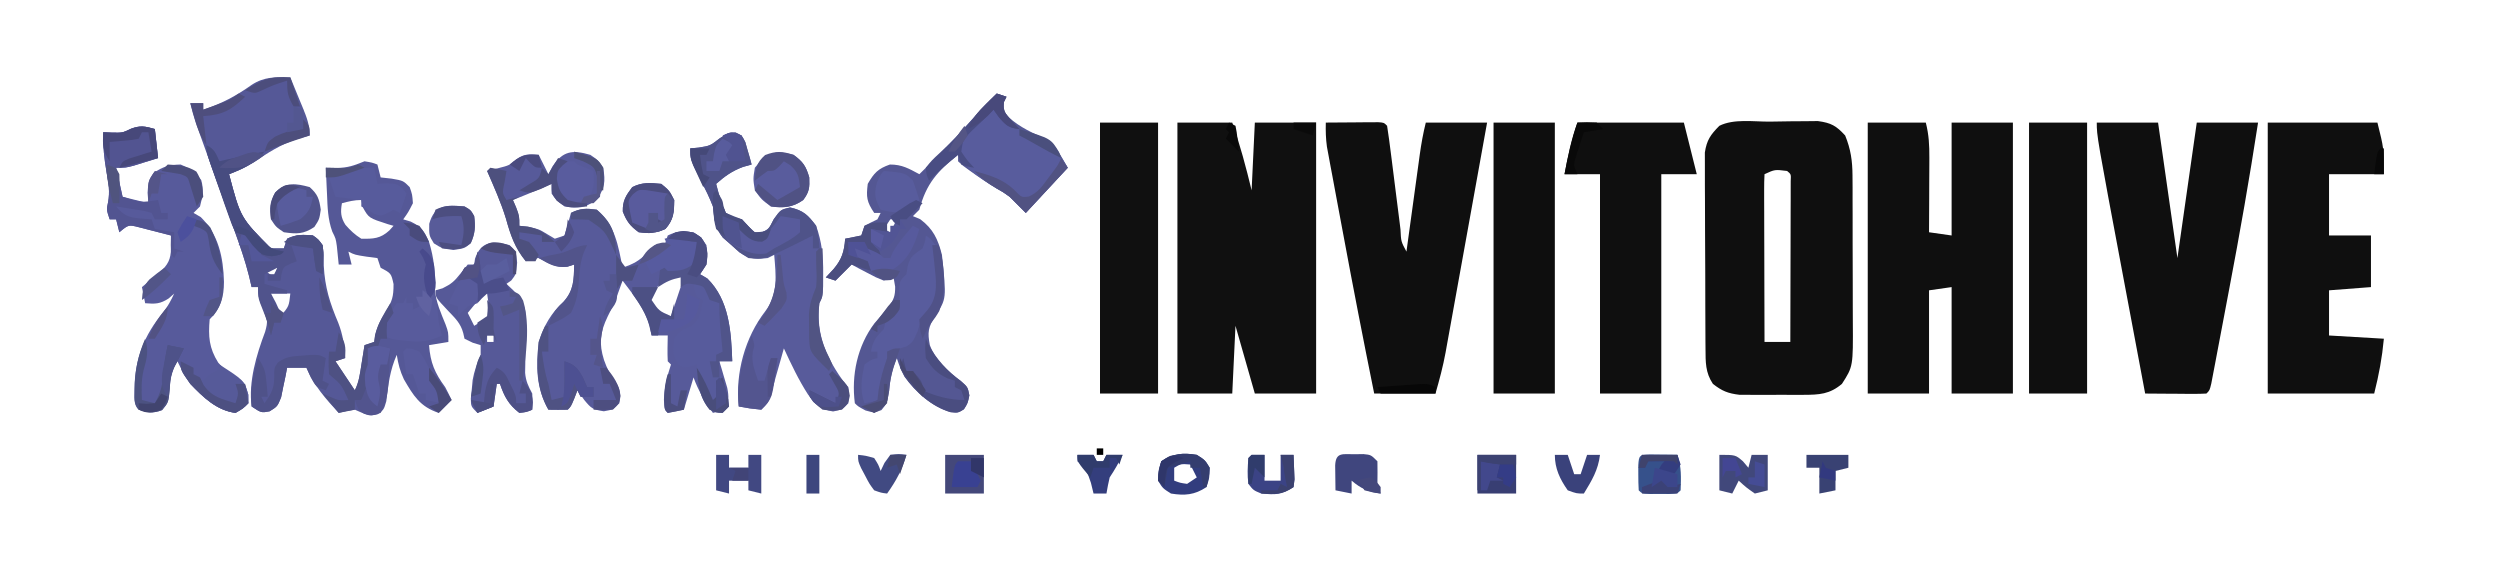 <?xml version="1.0" encoding="UTF-8"?>
<svg version="1.1" xmlns="http://www.w3.org/2000/svg" width="775" height="178">
<path d="M0 0 C5.61 0 11.22 0 17 0 C19.424 6.926 21.278 13.866 23 21 C23.33 14.07 23.66 7.14 24 0 C30.27 0 36.54 0 43 0 C43 27.72 43 55.44 43 84 C36.73 84 30.46 84 24 84 C21.03 73.605 21.03 73.605 18 63 C17.67 69.93 17.34 76.86 17 84 C11.39 84 5.78 84 0 84 C0 56.28 0 28.56 0 0 Z " fill="#101010" transform="translate(365,38)"/>
<path d="M0 0 C5.94 0 11.88 0 18 0 C18.975 3.902 19.115 6.951 19.098 10.953 C19.096 11.613 19.095 12.274 19.093 12.954 C19.088 15.053 19.075 17.151 19.062 19.25 C19.057 20.677 19.053 22.104 19.049 23.531 C19.038 27.021 19.021 30.51 19 34 C22.465 34.495 22.465 34.495 26 35 C26 23.45 26 11.9 26 0 C32.27 0 38.54 0 45 0 C45 27.72 45 55.44 45 84 C38.73 84 32.46 84 26 84 C26 73.11 26 62.22 26 51 C22.535 51.495 22.535 51.495 19 52 C19 62.56 19 73.12 19 84 C12.73 84 6.46 84 0 84 C0 56.28 0 28.56 0 0 Z " fill="#0F0F0F" transform="translate(579,38)"/>
<path d="M0 0 C2.246 -0.017 4.49 -0.061 6.735 -0.105 C8.168 -0.115 9.601 -0.124 11.034 -0.131 C12.987 -0.152 12.987 -0.152 14.979 -0.175 C19.094 0.382 20.654 1.255 23.452 4.295 C25.186 8.551 25.707 12.164 25.727 16.74 C25.741 18.628 25.741 18.628 25.755 20.553 C25.755 21.914 25.754 23.274 25.753 24.635 C25.757 26.045 25.761 27.454 25.766 28.864 C25.773 31.811 25.773 34.759 25.768 37.707 C25.762 41.471 25.779 45.234 25.802 48.997 C25.817 51.907 25.818 54.816 25.814 57.725 C25.815 59.112 25.82 60.499 25.83 61.886 C25.92 75.903 25.92 75.903 22.452 81.295 C18.663 84.505 15.445 84.68 10.577 84.694 C8.605 84.699 8.605 84.699 6.593 84.705 C5.913 84.699 5.233 84.693 4.532 84.686 C2.458 84.67 0.385 84.686 -1.689 84.705 C-3.004 84.701 -4.318 84.698 -5.673 84.694 C-6.872 84.69 -8.071 84.687 -9.306 84.683 C-12.881 84.255 -14.729 83.511 -17.548 81.295 C-19.904 77.765 -19.813 74.573 -19.839 70.403 C-19.845 69.718 -19.852 69.033 -19.859 68.327 C-19.878 66.068 -19.882 63.808 -19.884 61.549 C-19.89 59.975 -19.897 58.401 -19.904 56.827 C-19.916 53.529 -19.92 50.231 -19.919 46.934 C-19.918 42.712 -19.946 38.492 -19.98 34.27 C-20.003 31.02 -20.007 27.769 -20.005 24.519 C-20.008 22.963 -20.017 21.406 -20.032 19.85 C-20.052 17.672 -20.046 15.495 -20.034 13.317 C-20.037 12.079 -20.04 10.841 -20.043 9.565 C-19.457 5.695 -18.269 4.054 -15.548 1.295 C-11.067 -0.945 -4.983 0.027 0 0 Z M-1.548 16.295 C-1.642 17.922 -1.666 19.553 -1.662 21.182 C-1.662 22.223 -1.661 23.264 -1.661 24.337 C-1.656 25.469 -1.651 26.601 -1.646 27.768 C-1.644 28.921 -1.643 30.073 -1.641 31.261 C-1.636 34.96 -1.623 38.659 -1.611 42.358 C-1.606 44.858 -1.601 47.359 -1.597 49.86 C-1.586 56.005 -1.569 62.15 -1.548 68.295 C1.092 68.295 3.732 68.295 6.452 68.295 C6.477 60.908 6.495 53.521 6.507 46.133 C6.512 43.618 6.519 41.103 6.527 38.587 C6.539 34.981 6.545 31.374 6.55 27.768 C6.555 26.636 6.56 25.503 6.565 24.337 C6.565 23.296 6.565 22.255 6.565 21.182 C6.569 19.8 6.569 19.8 6.572 18.39 C6.686 16.307 6.686 16.307 5.452 15.295 C1.65 14.818 1.65 14.818 -1.548 16.295 Z " fill="#0F0F0F" transform="translate(548.548,37.705)"/>
<path d="M0 0 C1.006 2.435 2.005 4.873 3 7.312 C3.429 8.348 3.429 8.348 3.867 9.404 C5.089 12.415 6 14.719 6 18 C4.742 18.351 3.484 18.701 2.188 19.062 C-2.895 20.733 -7.018 23.385 -11.422 26.379 C-13.893 27.933 -16.261 29.01 -19 30 C-15.444 43.515 -15.444 43.515 -6 53 C-4.68 53 -3.36 53 -2 53 C-1.67 52.01 -1.34 51.02 -1 50 C1.799 48.601 3.905 48.747 7 49 C8.668 50.117 8.668 50.117 10 52 C10.336 54.898 10.336 54.898 10.375 58.375 C10.689 64.98 12.288 70.02 14.855 76.066 C16.307 79.787 16.767 83.033 17 87 C16.01 87.33 15.02 87.66 14 88 C15.98 90.97 17.96 93.94 20 97 C21.327 94.346 21.595 91.803 22.062 88.875 C22.239 87.779 22.416 86.684 22.598 85.555 C22.73 84.712 22.863 83.869 23 83 C23.99 82.67 24.98 82.34 26 82 C26.111 81.265 26.222 80.53 26.336 79.773 C27.026 76.892 28.027 75.097 29.625 72.625 C31.569 69.26 32 68.107 32 64.062 C31.26 60.727 31.26 60.727 28 59 C27.67 58.01 27.34 57.02 27 56 C25.886 55.856 24.773 55.711 23.625 55.562 C20 55 20 55 18 54 C18.495 55.98 18.495 55.98 19 58 C17.68 58 16.36 58 15 58 C14.805 56.079 14.609 54.159 14.414 52.238 C14.082 49.947 14.082 49.947 13 47.781 C11.617 43.934 11.538 40.247 11.375 36.188 C11.317 35.005 11.317 35.005 11.258 33.799 C11.164 31.866 11.081 29.933 11 28 C12.1 28.022 13.199 28.044 14.332 28.066 C17.9 28.002 19.773 27.308 23 26 C25.312 26.375 25.312 26.375 27 27 C27.495 28.98 27.495 28.98 28 31 C29.671 31.186 29.671 31.186 31.375 31.375 C35 32 35 32 37 34 C37.812 36.312 37.812 36.312 38 39 C36.562 41.812 36.562 41.812 35 44 C35.763 44.227 36.526 44.454 37.312 44.688 C40.729 46.356 41.452 47.536 43 51 C44.552 56.082 44.997 60.499 44.805 65.816 C45.146 69.638 46.691 73.052 48.125 76.582 C49 79 49 79 49 82 C47.02 82.33 45.04 82.66 43 83 C43.439 88.491 44.76 91.581 48 96 C48.694 97.319 49.375 98.646 50 100 C48.68 101.32 47.36 102.64 46 104 C40.167 102.056 38.149 98.634 35.199 93.57 C34.01 91.021 33.422 88.771 33 86 C30.886 90.727 30.35 95.249 29.758 100.355 C29 103 29 103 27.082 104.422 C24.196 105.223 22.721 104.128 20 103 C17.38 103.392 17.38 103.392 15 104 C10.911 99.586 7.365 95.566 5 90 C3.02 90 1.04 90 -1 90 C-1.238 91.265 -1.238 91.265 -1.48 92.555 C-1.714 93.65 -1.947 94.746 -2.188 95.875 C-2.408 96.966 -2.628 98.056 -2.855 99.18 C-4 102 -4 102 -6.426 103.508 C-9 104 -9 104 -12 102 C-13.019 94.361 -10.498 85.961 -7.812 78.859 C-6.919 75.715 -7.023 74.708 -8.375 71.812 C-9.578 69.16 -10 68.006 -10 65 C-10.66 65 -11.32 65 -12 65 C-12.255 63.896 -12.509 62.792 -12.771 61.655 C-14.066 56.486 -15.849 51.523 -17.66 46.516 C-18.01 45.538 -18.36 44.56 -18.721 43.552 C-19.831 40.45 -20.946 37.35 -22.062 34.25 C-23.182 31.136 -24.299 28.021 -25.415 24.905 C-26.108 22.972 -26.802 21.04 -27.499 19.109 C-27.812 18.234 -28.126 17.359 -28.449 16.458 C-28.725 15.692 -29.001 14.925 -29.286 14.136 C-29.965 12.106 -30.512 10.083 -31 8 C-29.68 8 -28.36 8 -27 8 C-27 8.66 -27 9.32 -27 10 C-21.319 8.141 -16.852 5.771 -11.98 2.305 C-8.044 -0.289 -4.587 -0.087 0 0 Z M16 39 C15.527 41.678 15.608 43.387 17.09 45.703 C18.635 47.457 20.009 48.77 22 50 C25.72 50.063 27.915 49.995 30.707 47.434 C31.134 46.961 31.56 46.487 32 46 C31.446 45.841 30.891 45.683 30.32 45.52 C24.329 43.59 24.329 43.59 22.5 40.312 C22.335 39.549 22.17 38.786 22 38 C19.844 38 18.076 38.447 16 39 Z M-9 59 C-7.68 59.99 -6.36 60.98 -5 62 C-4.67 61.01 -4.34 60.02 -4 59 C-5.65 59 -7.3 59 -9 59 Z M-6 67 C-5.425 70.931 -5.425 70.931 -3 74 C-0.412 70.944 -0.412 70.944 0 67 C-1.98 67 -3.96 67 -6 67 Z " fill="#555897" transform="translate(90,24)"/>
<path d="M0 0 C6.27 0 12.54 0 19 0 C20.98 13.86 22.96 27.72 25 42 C26.98 28.14 28.96 14.28 31 0 C37.27 0 43.54 0 50 0 C47.348 17.27 44.328 34.449 41.053 51.611 C40.424 54.916 39.799 58.221 39.178 61.526 C38.577 64.716 37.97 67.905 37.363 71.094 C37.14 72.279 36.917 73.464 36.688 74.685 C36.481 75.765 36.273 76.846 36.06 77.959 C35.879 78.912 35.698 79.864 35.511 80.846 C35 83 35 83 34 84 C32.584 84.087 31.164 84.107 29.746 84.098 C28.892 84.094 28.038 84.091 27.158 84.088 C26.26 84.08 25.363 84.071 24.438 84.062 C23.536 84.058 22.634 84.053 21.705 84.049 C19.47 84.037 17.235 84.021 15 84 C13.486 75.949 11.973 67.898 10.462 59.847 C9.759 56.107 9.057 52.366 8.353 48.626 C0 4.207 0 4.207 0 0 Z " fill="#0F0F0F" transform="translate(650,38)"/>
<path d="M0 0 C2.979 -0.027 5.958 -0.047 8.938 -0.062 C9.788 -0.071 10.638 -0.079 11.514 -0.088 C12.323 -0.091 13.131 -0.094 13.965 -0.098 C14.714 -0.103 15.463 -0.108 16.234 -0.114 C18 0 18 0 19 1 C19.433 3.792 19.812 6.572 20.156 9.375 C20.263 10.215 20.371 11.054 20.481 11.919 C20.941 15.527 21.392 19.136 21.843 22.744 C22.173 25.372 22.508 27.998 22.844 30.625 C22.945 31.448 23.046 32.271 23.15 33.119 C23.32 36.873 23.32 36.873 25 40 C25.219 38.396 25.219 38.396 25.443 36.759 C25.987 32.785 26.534 28.812 27.081 24.839 C27.318 23.12 27.553 21.401 27.788 19.683 C28.126 17.21 28.467 14.738 28.809 12.266 C28.913 11.499 29.017 10.732 29.124 9.942 C29.595 6.556 30.169 3.322 31 0 C37.27 0 43.54 0 50 0 C48.213 9.919 46.423 19.838 44.628 29.756 C43.794 34.362 42.962 38.968 42.132 43.574 C41.331 48.022 40.527 52.47 39.72 56.918 C39.414 58.612 39.108 60.306 38.804 62 C38.377 64.379 37.945 66.758 37.512 69.137 C37.327 70.179 37.327 70.179 37.137 71.243 C36.333 75.628 35.236 79.676 34 84 C27.73 84 21.46 84 15 84 C11.649 67.464 8.427 50.907 5.35 34.317 C4.675 30.682 3.993 27.048 3.311 23.414 C2.877 21.083 2.444 18.753 2.012 16.422 C1.809 15.345 1.606 14.268 1.396 13.158 C1.212 12.158 1.028 11.158 0.839 10.128 C0.676 9.255 0.513 8.382 0.346 7.483 C-0.006 4.955 -0.061 2.549 0 0 Z " fill="#0F0F0F" transform="translate(411,38)"/>
<path d="M0 0 C2.375 1.625 2.375 1.625 4 4 C4.721 8.408 4.52 10.259 1.938 13.938 C-1.741 16.52 -3.592 16.721 -8 16 C-10.438 14.188 -10.438 14.188 -12 12 C-12 11.01 -12 10.02 -12 9 C-13.578 9.681 -13.578 9.681 -15.188 10.375 C-18.108 11.628 -21.043 12.835 -24 14 C-23.67 14.763 -23.34 15.526 -23 16.312 C-22 19 -22 19 -22 22 C-21.113 22.103 -20.226 22.206 -19.312 22.312 C-16 23 -16 23 -13.312 24.625 C-12.549 25.079 -11.786 25.532 -11 26 C-10.01 25.67 -9.02 25.34 -8 25 C-7.295 22.678 -6.628 20.344 -6 18 C-3.074 16.537 -1.244 16.555 2 17 C7.683 21.758 8.598 27.956 10 35 C13.378 33.791 15.025 32.975 17.625 30.375 C18.409 29.591 19.192 28.808 20 28 C20.99 28 21.98 28 23 28 C23.495 26.515 23.495 26.515 24 25 C26.841 23.58 28.855 23.685 32 24 C34.375 25.625 34.375 25.625 36 28 C36.503 32.108 36.327 33.509 34 37 C34.742 37.433 35.485 37.866 36.25 38.312 C43.095 45.002 43.682 54.879 44 64 C42.68 64 41.36 64 40 64 C40.228 64.748 40.456 65.495 40.691 66.266 C40.979 67.25 41.266 68.235 41.562 69.25 C41.853 70.225 42.143 71.199 42.441 72.203 C42.992 74.962 42.938 76.391 42 79 C40.68 79.33 39.36 79.66 38 80 C35.511 76.433 33.45 73.11 32 69 C31.01 72.3 30.02 75.6 29 79 C26.525 79.495 26.525 79.495 24 80 C23 79 23 79 22.812 75.875 C23.008 71.828 23.751 68.824 25 65 C24.67 64.67 24.34 64.34 24 64 C23.859 61.329 23.958 58.676 24 56 C22.35 56 20.7 56 19 56 C18.814 55.051 18.629 54.102 18.438 53.125 C16.934 47.702 13.337 43.435 10 39 C9.567 40.196 9.134 41.392 8.688 42.625 C7.71 45.257 6.676 47.623 5.375 50.125 C3.013 55.063 2.633 58.425 4.25 63.625 C5.194 66.228 6.016 68.021 7.688 70.25 C9.456 72.608 9.378 74.124 9 77 C7 79 7 79 4.188 79.5 C0.676 78.949 0.275 78.598 -1.875 76 C-2.576 75.01 -3.277 74.02 -4 73 C-4.309 73.804 -4.619 74.609 -4.938 75.438 C-6 78 -6 78 -7 79 C-9 79.041 -11 79.043 -13 79 C-16.809 72.335 -16.895 65.531 -16 58 C-14.356 52.886 -12.181 49.101 -8.25 45.438 C-5.038 41.957 -5.11 38.599 -5 34 C-5.701 34.227 -6.402 34.454 -7.125 34.688 C-10.875 35.095 -12.695 33.688 -16 32 C-18.299 32.195 -18.299 32.195 -20 33 C-23.244 28.749 -24.731 24.948 -26.141 19.812 C-27.696 14.722 -29.88 9.876 -32 5 C-30.927 4.732 -29.855 4.464 -28.75 4.188 C-25.096 3.264 -25.096 3.264 -22.875 1.375 C-20.472 -0.387 -18.91 -0.243 -16 0 C-15.01 1.98 -14.02 3.96 -13 6 C-12.588 5.216 -12.175 4.433 -11.75 3.625 C-8.503 -1.245 -5.538 -1.615 0 0 Z M25 37 C22.985 38.409 22.985 38.409 21.25 40.438 C20.636 41.096 20.023 41.755 19.391 42.434 C18.702 43.209 18.702 43.209 18 44 C19.788 47.058 19.788 47.058 22 50 C22.99 50 23.98 50 25 50 C26.32 46.04 27.64 42.08 29 38 C27.68 37.67 26.36 37.34 25 37 Z M-6 69 C-5 71 -5 71 -5 71 Z " fill="#575A9A" transform="translate(183,48)"/>
<path d="M0 0 C11.22 0 22.44 0 34 0 C36 8 36 8 36 16 C30.39 16 24.78 16 19 16 C19 22.27 19 28.54 19 35 C23.29 35 27.58 35 32 35 C32 40.28 32 45.56 32 51 C25.565 51.495 25.565 51.495 19 52 C19 56.62 19 61.24 19 66 C24.61 66.33 30.22 66.66 36 67 C35.435 73.027 34.5 78 33 84 C22.11 84 11.22 84 0 84 C0 56.28 0 28.56 0 0 Z " fill="#0F0F0F" transform="translate(703,38)"/>
<path d="M0 0 C0.99 0.33 1.98 0.66 3 1 C2.732 1.557 2.464 2.114 2.188 2.688 C1.731 5.179 1.731 5.179 3.75 7.375 C7.12 10.488 11.25 12.267 15.379 14.18 C18 16 18 16 22 23 C15.565 29.93 15.565 29.93 9 37 C7.35 35.35 5.7 33.7 4 32 C2.096 30.623 2.096 30.623 0.188 29.562 C-2.805 27.761 -5.677 25.871 -8.5 23.812 C-9.17 23.324 -9.841 22.835 -10.531 22.332 C-11.016 21.892 -11.501 21.453 -12 21 C-12 20.34 -12 19.68 -12 19 C-18.38 24.075 -21.864 27.913 -24 36 C-24.66 36.66 -25.32 37.32 -26 38 C-25.258 38.309 -24.515 38.619 -23.75 38.938 C-19.694 41.979 -18.243 45.122 -17 50 C-15.567 63.639 -15.567 63.639 -19.062 68.938 C-21.291 72.46 -21.5 74.027 -20.742 78.016 C-18.933 82.853 -15.187 86.122 -11.125 89.125 C-9 91 -9 91 -8.5 93.562 C-9 96 -9 96 -10.188 97.875 C-12 99 -12 99 -14.328 98.77 C-20.023 97.129 -25.172 92.614 -28.5 87.75 C-30 85 -30 85 -31 82 C-32.291 85.444 -33.099 88.54 -33.375 92.188 C-34 96 -34 96 -35.75 98.125 C-38 99 -38 99 -40.688 98.25 C-43 97 -43 97 -44 96 C-45.114 87.287 -43.24 78.334 -37.953 71.262 C-36.523 69.591 -35.086 67.927 -33.641 66.27 C-31.924 63.895 -31.477 62.76 -31.5 59.875 C-31.747 58.452 -31.747 58.452 -32 57 C-33.485 57.495 -33.485 57.495 -35 58 C-37.48 57.004 -37.48 57.004 -40.188 55.562 C-41.089 55.089 -41.99 54.616 -42.918 54.129 C-43.605 53.756 -44.292 53.384 -45 53 C-47.475 55.475 -47.475 55.475 -50 58 C-50.99 57.67 -51.98 57.34 -53 57 C-52.196 56.134 -51.391 55.267 -50.562 54.375 C-48.031 51.371 -47.283 48.968 -47 45 C-44.525 44.505 -44.525 44.505 -42 44 C-41.67 43.01 -41.34 42.02 -41 41 C-39.684 40.301 -38.35 39.633 -37 39 C-36.67 38.34 -36.34 37.68 -36 37 C-36.66 37 -37.32 37 -38 37 C-40.342 33.487 -40.496 32.135 -40 28 C-38.047 24.62 -36.827 23.288 -33.125 22 C-29.353 22 -27.287 23.242 -24 25 C-14.966 16.1 -14.966 16.1 -6.469 6.691 C-4.424 4.337 -2.238 2.17 0 0 Z M-33 39 C-33.99 40.485 -33.99 40.485 -35 42 C-34.01 42.495 -34.01 42.495 -33 43 C-32.34 41.68 -31.68 40.36 -31 39 C-31.66 39 -32.32 39 -33 39 Z " fill="#545793" transform="translate(309,29)"/>
<path d="M0 0 C10.89 0 21.78 0 33 0 C34.32 5.28 35.64 10.56 37 16 C33.37 16 29.74 16 26 16 C26 38.44 26 60.88 26 84 C19.73 84 13.46 84 7 84 C7 61.56 7 39.12 7 16 C3.37 16 -0.26 16 -4 16 C-2.943 10.412 -1.808 5.424 0 0 Z " fill="#0F0F0F" transform="translate(489,38)"/>
<path d="M0 0 C0.33 2.97 0.66 5.94 1 9 C-0.603 9.505 -2.207 10.004 -3.812 10.5 C-4.706 10.778 -5.599 11.057 -6.52 11.344 C-9 12 -9 12 -12 12 C-11.34 14.97 -10.68 17.94 -10 21 C-7.36 21.66 -4.72 22.32 -2 23 C-2.083 21.927 -2.165 20.855 -2.25 19.75 C-2 16 -2 16 -0.375 13.625 C2.563 11.615 4.44 11.073 8 11 C10.863 12.236 12.493 13.332 14.375 15.812 C15.238 18.832 14.786 20.988 14 24 C13.34 24.66 12.68 25.32 12 26 C13.114 26.65 13.114 26.65 14.25 27.312 C19.763 32.701 21.233 39.839 21.438 47.375 C21.431 52.083 20.413 55.587 17 59 C16.543 64.301 16.795 67.877 19.648 72.414 C21.608 74.713 23.99 76.116 26.516 77.734 C28 79 28 79 28.938 82.312 C28.958 83.199 28.979 84.086 29 85 C27.375 86.625 27.375 86.625 25 88 C19.124 87.199 14.934 83.185 11 79 C9.415 76.715 8.228 74.508 7 72 C5.315 74.959 4.774 77.177 4.625 80.562 C4.227 84.724 4.227 84.724 2.25 87.125 C-0.589 88.229 -2.133 87.93 -5 87 C-6.737 85.263 -6.255 82.993 -6.312 80.625 C-6.213 71.285 -3.328 63.903 2.633 56.754 C4.058 54.926 5.031 53.1 6 51 C5.443 51.495 4.886 51.99 4.312 52.5 C1.618 54.248 0.146 54.262 -3 54 C-3.33 52.35 -3.66 50.7 -4 49 C-3.434 48.529 -2.868 48.059 -2.285 47.574 C-1.552 46.952 -0.818 46.329 -0.062 45.688 C0.668 45.073 1.399 44.458 2.152 43.824 C4.758 41.251 4.992 39.433 5.062 35.812 C5.042 34.884 5.021 33.956 5 33 C2.9 32.443 0.795 31.905 -1.312 31.375 C-2.484 31.073 -3.656 30.772 -4.863 30.461 C-8.155 29.62 -8.155 29.62 -11 32 C-11.33 30.68 -11.66 29.36 -12 28 C-12.66 28 -13.32 28 -14 28 C-15 25 -15 25 -14.504 22.715 C-13.889 19.402 -14.341 16.871 -14.938 13.562 C-15.698 9.298 -16.111 5.334 -16 1 C-15.113 1.041 -14.226 1.083 -13.312 1.125 C-10.048 1.194 -10.048 1.194 -7.438 -0.062 C-4.524 -1.183 -2.955 -0.844 0 0 Z " fill="#575A9B" transform="translate(48,40)"/>
<path d="M0 0 C6.27 0 12.54 0 19 0 C19 27.72 19 55.44 19 84 C12.73 84 6.46 84 0 84 C0 56.28 0 28.56 0 0 Z " fill="#0E0E0E" transform="translate(463,38)"/>
<path d="M0 0 C5.94 0 11.88 0 18 0 C18 27.72 18 55.44 18 84 C12.06 84 6.12 84 0 84 C0 56.28 0 28.56 0 0 Z " fill="#0F0F0F" transform="translate(629,38)"/>
<path d="M0 0 C5.94 0 11.88 0 18 0 C18 27.72 18 55.44 18 84 C12.06 84 6.12 84 0 84 C0 56.28 0 28.56 0 0 Z " fill="#101010" transform="translate(341,38)"/>
<path d="M0 0 C1.93 0.902 1.93 0.902 2.977 2.969 C3.209 3.792 3.441 4.616 3.68 5.465 C3.922 6.291 4.164 7.117 4.414 7.969 C4.584 8.607 4.754 9.245 4.93 9.902 C4.043 10.15 3.156 10.397 2.242 10.652 C-1.175 11.942 -3.35 13.502 -6.07 15.902 C-5.284 19.009 -4.421 21.991 -3.07 24.902 C-0.689 26.305 -0.689 26.305 1.93 26.902 C2.951 27.985 2.951 27.985 3.992 29.09 C5.732 31.103 5.732 31.103 7.93 31.027 C10.252 29.935 10.252 29.935 11.805 26.84 C13.93 23.902 13.93 23.902 16.867 23.215 C20.977 24.138 22.38 25.574 24.93 28.902 C26.715 33.955 27.176 38.373 27.117 43.715 C27.111 45.021 27.104 46.326 27.098 47.672 C26.93 50.902 26.93 50.902 25.93 52.902 C24.787 62.813 28.231 70.041 33.93 77.902 C34.26 78.232 34.59 78.562 34.93 78.902 C35.117 81.34 35.117 81.34 34.93 83.902 C32.93 85.902 32.93 85.902 30.18 86.465 C26.074 85.754 24.952 84.464 22.453 81.258 C19.506 76.702 17.206 71.819 14.93 66.902 C14.592 68.106 14.254 69.31 13.906 70.551 C13.456 72.126 13.006 73.702 12.555 75.277 C12.333 76.071 12.111 76.865 11.883 77.684 C11.664 78.444 11.445 79.205 11.219 79.988 C11.02 80.69 10.821 81.392 10.616 82.115 C9.93 83.902 9.93 83.902 7.93 85.902 C4.305 85.527 4.305 85.527 0.93 84.902 C-0.165 74.564 2.858 63.512 9.242 55.277 C13.211 49.99 12.458 44.229 11.93 37.902 C10.94 38.397 10.94 38.397 9.93 38.902 C6.185 39.327 4.418 39.21 1.191 37.18 C0.342 36.408 -0.508 35.635 -1.383 34.84 C-2.245 34.086 -3.108 33.332 -3.996 32.555 C-6.572 29.261 -6.589 27.017 -7.07 22.902 C-8.076 20.227 -9.343 17.701 -10.633 15.152 C-14.07 8.277 -14.07 8.277 -14.07 4.902 C-13.204 4.82 -12.338 4.737 -11.445 4.652 C-7.932 4.09 -7.932 4.09 -4.945 1.777 C-2.07 -0.098 -2.07 -0.098 0 0 Z " fill="#585B9B" transform="translate(228.07,41.098)"/>
<path d="M0 0 C2 2 2 2 2.312 5.438 C2 9 2 9 0.5 10.938 C0.005 11.288 -0.49 11.639 -1 12 C0.207 13.145 0.207 13.145 1.438 14.312 C4.857 17.898 5.124 20.209 5.027 24.965 C5.009 26.412 5.009 26.412 4.99 27.889 C4.955 29.917 4.916 31.946 4.873 33.975 C4.862 34.941 4.851 35.907 4.84 36.902 C4.815 38.225 4.815 38.225 4.789 39.574 C5.017 42.19 5.768 43.712 7 46 C7.125 48.75 7.125 48.75 7 51 C5.25 51.75 5.25 51.75 3 52 C-0.293 49.482 -1.703 46.891 -3 43 C-3.33 43 -3.66 43 -4 43 C-4.33 45.31 -4.66 47.62 -5 50 C-6.65 50.66 -8.3 51.32 -10 52 C-12 50 -12 50 -12.047 47.574 C-11.949 46.622 -11.851 45.669 -11.75 44.688 C-11.662 43.743 -11.575 42.798 -11.484 41.824 C-10.997 38.981 -10.087 36.66 -9 34 C-9 33.01 -9 32.02 -9 31 C-9.804 30.753 -10.609 30.505 -11.438 30.25 C-12.283 29.837 -13.129 29.425 -14 29 C-14.134 28.41 -14.268 27.819 -14.406 27.211 C-15.223 24.17 -16.91 22.645 -19.062 20.375 C-23 16.209 -23 16.209 -23 14 C-22.278 13.794 -21.556 13.588 -20.812 13.375 C-18.052 12.026 -17.155 11.2 -15.312 8.875 C-14.549 7.926 -13.786 6.978 -13 6 C-12.34 6 -11.68 6 -11 6 C-10.918 5.402 -10.835 4.804 -10.75 4.188 C-8.859 -1.328 -5.088 -1.438 0 0 Z M-8 15 C-9.691 16.98 -11.358 18.979 -13 21 C-12.34 22.32 -11.68 23.64 -11 25 C-9.35 24.01 -7.7 23.02 -6 22 C-6.33 19.69 -6.66 17.38 -7 15 C-7.33 15 -7.66 15 -8 15 Z M-7 28 C-7 28.66 -7 29.32 -7 30 C-6.34 30 -5.68 30 -5 30 C-5 29.34 -5 28.68 -5 28 C-5.66 28 -6.32 28 -7 28 Z " fill="#565998" transform="translate(158,76)"/>
<path d="M0 0 C0.268 0.598 0.536 1.196 0.812 1.812 C2.427 4.787 3.907 6.558 7.086 7.844 C7.841 8.06 8.597 8.277 9.375 8.5 C17.087 10.95 18.67 12.422 23 20 C18.71 24.62 14.42 29.24 10 34 C8.35 32.35 6.7 30.7 5 29 C2.995 27.555 2.995 27.555 1 26.438 C-2.213 24.502 -5.209 22.53 -8 20 C-8 19.34 -8 18.68 -8 18 C-9.458 16.375 -9.458 16.375 -11 15 C-9.758 11.561 -8.443 8.748 -6 6 C-5.34 6 -4.68 6 -4 6 C-3.711 5.381 -3.422 4.763 -3.125 4.125 C-2 2 -2 2 0 0 Z " fill="#585C9D" transform="translate(308,32)"/>
<path d="M0 0 C1.93 0.902 1.93 0.902 2.977 2.969 C3.209 3.792 3.441 4.616 3.68 5.465 C3.922 6.291 4.164 7.117 4.414 7.969 C4.584 8.607 4.754 9.245 4.93 9.902 C4.043 10.15 3.156 10.397 2.242 10.652 C-1.175 11.942 -3.35 13.502 -6.07 15.902 C-5.284 19.009 -4.421 21.991 -3.07 24.902 C-0.689 26.305 -0.689 26.305 1.93 26.902 C2.951 27.985 2.951 27.985 3.992 29.09 C5.732 31.103 5.732 31.103 7.93 31.027 C10.252 29.935 10.252 29.935 11.805 26.84 C13.93 23.902 13.93 23.902 16.867 23.215 C20.983 24.139 22.421 25.534 24.93 28.902 C25.742 32.715 25.742 32.715 25.93 35.902 C25.27 35.902 24.61 35.902 23.93 35.902 C23.93 34.582 23.93 33.262 23.93 31.902 C23.087 32.324 22.244 32.745 21.375 33.18 C8.941 39.397 8.941 39.397 3.93 38.902 C1.191 37.18 1.191 37.18 -1.383 34.84 C-2.245 34.086 -3.108 33.332 -3.996 32.555 C-6.572 29.261 -6.589 27.017 -7.07 22.902 C-8.076 20.227 -9.343 17.701 -10.633 15.152 C-14.07 8.277 -14.07 8.277 -14.07 4.902 C-13.204 4.82 -12.338 4.737 -11.445 4.652 C-7.932 4.09 -7.932 4.09 -4.945 1.777 C-2.07 -0.098 -2.07 -0.098 0 0 Z " fill="#4F5389" transform="translate(228.07,41.098)"/>
<path d="M0 0 C1.438 0.98 1.438 0.98 3 3 C3.515 5.85 3.829 8.443 4 11.312 C4.076 12.06 4.152 12.807 4.23 13.576 C4.498 17.696 4.344 20.112 1.598 23.309 C0.74 24.197 -0.117 25.085 -1 26 C-2.017 27.954 -2.017 27.954 -2.562 29.75 C-4 33 -4 33 -5.938 34.375 C-7.95 34.985 -9.944 35.559 -12 36 C-11.67 36.99 -11.34 37.98 -11 39 C-11.651 40.673 -12.32 42.339 -13 44 C-13.381 46.326 -13.725 48.659 -14 51 C-16.475 51.495 -16.475 51.495 -19 52 C-20.553 47.857 -19.888 44.233 -19 40 C-16.938 38.5 -16.938 38.5 -15 38 C-15 37.34 -15 36.68 -15 36 C-15.66 36 -16.32 36 -17 36 C-16.42 32.635 -15.365 31.365 -13 29 C-12.783 27.979 -12.783 27.979 -12.562 26.938 C-12 25 -12 25 -9.965 23.879 C-9.316 23.589 -8.668 23.299 -8 23 C-8.023 22.374 -8.046 21.747 -8.07 21.102 C-8.088 20.284 -8.106 19.467 -8.125 18.625 C-8.148 17.813 -8.171 17.001 -8.195 16.164 C-8 14 -8 14 -6 12 C-5.876 11.196 -5.753 10.391 -5.625 9.562 C-4.839 6.339 -3.62 5.883 -1 4 C-0.204 1.906 -0.204 1.906 0 0 Z " fill="#585C9D" transform="translate(287,73)"/>
<path d="M0 0 C2.511 1.255 2.871 2.501 4 5 C4.592 4.867 5.183 4.734 5.793 4.598 C9.854 3.69 13.914 2.791 18 2 C14.695 5.834 11.583 7.134 7 9 C10.556 22.515 10.556 22.515 20 32 C21.32 32 22.64 32 24 32 C24.33 31.01 24.66 30.02 25 29 C27.799 27.601 29.905 27.747 33 28 C34.68 29.223 34.68 29.223 36 31 C36.293 33.262 36.293 33.262 36.188 35.688 C36.147 36.9 36.147 36.9 36.105 38.137 C36.071 38.752 36.036 39.366 36 40 C35.01 39.505 35.01 39.505 34 39 C33.593 36.678 33.256 34.343 33 32 C30.69 31.34 28.38 30.68 26 30 C26.66 31.98 27.32 33.96 28 36 C27.361 36.248 26.721 36.495 26.062 36.75 C23.813 37.816 23.813 37.816 23.25 40.125 C23.168 40.744 23.085 41.362 23 42 C21.68 42 20.36 42 19 42 C19 41.34 19 40.68 19 40 C19.66 40 20.32 40 21 40 C21.33 39.34 21.66 38.68 22 38 C20.68 38.66 19.36 39.32 18 40 C18 40.99 18 41.98 18 43 C20.31 43.66 22.62 44.32 25 45 C25 45.33 25 45.66 25 46 C23.35 46 21.7 46 20 46 C20.495 46.928 20.99 47.856 21.5 48.812 C23 52 23 52 23 55 C22.34 55 21.68 55 21 55 C20.67 56.32 20.34 57.64 20 59 C19.801 58.136 19.801 58.136 19.598 57.254 C18.833 54.369 17.731 51.669 16.621 48.902 C16 47 16 47 16 44 C15.34 44 14.68 44 14 44 C13.728 42.848 13.456 41.696 13.176 40.509 C12.094 36.188 10.696 32.037 9.18 27.852 C8.784 26.744 8.784 26.744 8.381 25.613 C7.549 23.283 6.713 20.954 5.875 18.625 C5.03 16.275 4.187 13.924 3.347 11.572 C2.827 10.116 2.304 8.66 1.778 7.205 C0 2.225 0 2.225 0 0 Z " fill="#50538C" transform="translate(64,45)"/>
<path d="M0 0 C1.875 0.25 1.875 0.25 4 1 C5.125 3 5.125 3 6 5 C6.66 5.33 7.32 5.66 8 6 C8.476 8.54 8.84 11.001 9.125 13.562 C9.211 14.273 9.298 14.984 9.387 15.717 C9.599 17.477 9.801 19.238 10 21 C9.01 21.33 8.02 21.66 7 22 C6.67 24.31 6.34 26.62 6 29 C6.99 29 7.98 29 9 29 C9.389 30.455 9.761 31.914 10.125 33.375 C10.334 34.187 10.543 34.999 10.758 35.836 C10.838 36.55 10.918 37.264 11 38 C10.34 38.66 9.68 39.32 9 40 C7.062 39.938 7.062 39.938 5 39 C1.482 34.83 1.331 30.235 1 25 C0.376 25.187 -0.248 25.374 -0.891 25.566 C-3 26 -3 26 -4.75 24.938 C-6.545 22.156 -6.405 20.243 -6 17 C-4.482 14.874 -3.389 14.141 -0.938 13.25 C2.141 11.264 2.238 8.429 3 5 C2.34 4.67 1.68 4.34 1 4 C0.375 1.938 0.375 1.938 0 0 Z " fill="#575B9C" transform="translate(215,88)"/>
<path d="M0 0 C0.33 2.97 0.66 5.94 1 9 C-0.603 9.505 -2.207 10.004 -3.812 10.5 C-4.706 10.778 -5.599 11.057 -6.52 11.344 C-9 12 -9 12 -12 12 C-11.34 14.97 -10.68 17.94 -10 21 C-4.411 22.829 -4.411 22.829 1 22 C1.33 23.32 1.66 24.64 2 26 C2.66 26 3.32 26 4 26 C4 26.66 4 27.32 4 28 C2.68 28 1.36 28 0 28 C-0.33 27.34 -0.66 26.68 -1 26 C-3.58 25.309 -3.58 25.309 -6.562 24.875 C-7.574 24.707 -8.586 24.54 -9.629 24.367 C-10.411 24.246 -11.194 24.125 -12 24 C-9.733 26.667 -8.287 27.403 -4.812 27.688 C-3.554 27.791 -2.296 27.894 -1 28 C-0.67 28.99 -0.34 29.98 0 31 C1.98 31.33 3.96 31.66 6 32 C6 33.65 6 35.3 6 37 C7.485 37.495 7.485 37.495 9 38 C8.34 38 7.68 38 7 38 C6.67 38.66 6.34 39.32 6 40 C5 39 5 39 4.938 35.938 C4.958 34.968 4.979 33.999 5 33 C2.9 32.443 0.795 31.905 -1.312 31.375 C-2.484 31.073 -3.656 30.772 -4.863 30.461 C-8.155 29.62 -8.155 29.62 -11 32 C-11.33 30.68 -11.66 29.36 -12 28 C-12.66 28 -13.32 28 -14 28 C-15 25 -15 25 -14.504 22.715 C-13.889 19.402 -14.341 16.871 -14.938 13.562 C-15.698 9.298 -16.111 5.334 -16 1 C-15.113 1.041 -14.226 1.083 -13.312 1.125 C-10.048 1.194 -10.048 1.194 -7.438 -0.062 C-4.524 -1.183 -2.955 -0.844 0 0 Z " fill="#525491" transform="translate(48,40)"/>
<path d="M0 0 C2.945 2.149 3.851 3.489 4.875 7 C5.007 10.172 4.889 11.482 3 14 C-0.22 16.3 -3.126 16.553 -7 16 C-9.875 13.938 -9.875 13.938 -12 11 C-12.562 7.438 -12.562 7.438 -12 4 C-8.278 -0.715 -5.78 -1.503 0 0 Z " fill="#595C9D" transform="translate(246,48)"/>
<path d="M0 0 C0.33 1.65 0.66 3.3 1 5 C1.928 4.938 2.856 4.876 3.812 4.812 C7 5 7 5 8.875 6.5 C9.246 6.995 9.617 7.49 10 8 C9.34 9.98 8.68 11.96 8 14 C7.34 13.67 6.68 13.34 6 13 C5.381 13.351 4.763 13.701 4.125 14.062 C2 15 2 15 -0.125 14.188 C-1.053 13.6 -1.053 13.6 -2 13 C-2.66 12.67 -3.32 12.34 -4 12 C-4 11.34 -4 10.68 -4 10 C-6.64 9.67 -9.28 9.34 -12 9 C-12.66 7.02 -13.32 5.04 -14 3 C-12.419 2.493 -10.835 1.995 -9.25 1.5 C-7.927 1.082 -7.927 1.082 -6.578 0.656 C-4 0 -4 0 0 0 Z " fill="#575B9C" transform="translate(116,52)"/>
<path d="M0 0 C2.5 2.062 2.5 2.062 4 5 C4 8.814 3.85 11.024 1.312 13.938 C-1.736 15.338 -3.679 15.484 -7 15 C-9.654 13.064 -10.761 11.621 -11.938 8.562 C-12.019 5.209 -10.988 3.651 -9 1 C-5.871 -0.564 -3.444 -0.356 0 0 Z " fill="#595B9D" transform="translate(205,57)"/>
<path d="M0 0 C2.522 2.27 2.947 3.637 3.438 7 C3 10 3 10 1.438 12.375 C-1.935 14.623 -4.025 14.568 -8 14 C-10.438 12.375 -10.438 12.375 -12 10 C-12.503 6.548 -12.416 4.732 -10.688 1.688 C-7.352 -1.648 -4.282 -1.16 0 0 Z " fill="#51548C" transform="translate(96,58)"/>
<path d="M0 0 C1.938 0.5 1.938 0.5 4 2 C4.485 4.734 4.794 7.254 5 10 C5.302 11.341 5.615 12.681 6 14 C2.157 15.827 -0.474 16.165 -4.688 15.688 C-5.64 15.588 -6.593 15.489 -7.574 15.387 C-10 15 -10 15 -12 14 C-11.437 10.059 -10.321 7.249 -8 4 C-7.34 4 -6.68 4 -6 4 C-5.67 3.34 -5.34 2.68 -5 2 C-5 2.66 -5 3.32 -5 4 C-4.34 4 -3.68 4 -3 4 C-3 4.66 -3 5.32 -3 6 C-2.34 5.67 -1.68 5.34 -1 5 C-1.33 4.01 -1.66 3.02 -2 2 C-1.34 2 -0.68 2 0 2 C0 1.34 0 0.68 0 0 Z " fill="#585B9C" transform="translate(131,90)"/>
<path d="M0 0 C3.125 0.375 3.125 0.375 5.5 2 C7.579 5.039 7.587 6.759 7.125 10.375 C6.135 11.86 6.135 11.86 5.125 13.375 C6.239 14.025 6.239 14.025 7.375 14.688 C14.22 21.377 14.807 31.254 15.125 40.375 C13.805 40.375 12.485 40.375 11.125 40.375 C11.125 42.025 11.125 43.675 11.125 45.375 C10.465 45.375 9.805 45.375 9.125 45.375 C8.63 42.9 8.63 42.9 8.125 40.375 C8.785 40.375 9.445 40.375 10.125 40.375 C10.125 39.715 10.125 39.055 10.125 38.375 C11.115 37.88 11.115 37.88 12.125 37.375 C12.053 36.627 11.981 35.88 11.906 35.109 C11.767 33.632 11.767 33.632 11.625 32.125 C11.532 31.15 11.439 30.176 11.344 29.172 C11.167 26.912 11.125 24.642 11.125 22.375 C10.135 22.045 9.145 21.715 8.125 21.375 C7.836 20.715 7.548 20.055 7.25 19.375 C6.274 17.111 6.274 17.111 3.625 16.562 C1.127 16.16 1.127 16.16 -0.875 17.375 C-0.875 16.385 -0.875 15.395 -0.875 14.375 C-3.837 14.988 -5.256 15.629 -7.875 17.375 C-7.545 14.405 -7.215 11.435 -6.875 8.375 C-5.39 9.365 -5.39 9.365 -3.875 10.375 C-1.037 11.626 -1.037 11.626 1.25 10.812 C3.458 9.432 3.458 9.432 3.875 6.25 C3.958 5.301 4.04 4.353 4.125 3.375 C1.155 3.045 -1.815 2.715 -4.875 2.375 C-2.875 0.375 -2.875 0.375 0 0 Z " fill="#50548A" transform="translate(211.875,71.625)"/>
<path d="M0 0 C1.98 0.99 1.98 0.99 4 2 C4 2.66 4 3.32 4 4 C4.99 4.66 5.98 5.32 7 6 C7.66 5.34 8.32 4.68 9 4 C9.66 3.67 10.32 3.34 11 3 C11.33 2.34 11.66 1.68 12 1 C19.685 5.937 19.685 5.937 21 10.375 C21 11.241 21 12.107 21 13 C19.375 14.625 19.375 14.625 17 16 C11.097 15.195 7.021 11.118 3 7 C0 2.781 0 2.781 0 0 Z " fill="#565A99" transform="translate(56,112)"/>
<path d="M0 0 C1.938 1.125 1.938 1.125 3 3 C3.42 6.292 3.295 8.34 1.938 11.375 C0 13 0 13 -3.438 13.5 C-7 13 -7 13 -9.5 11.438 C-11 9 -11 9 -10.938 5.375 C-9.263 -0.652 -5.613 -0.501 0 0 Z " fill="#585B99" transform="translate(144,64)"/>
<path d="M0 0 C1.514 0.017 1.514 0.017 3.059 0.035 C4.071 0.044 5.082 0.053 6.125 0.062 C7.299 0.08 7.299 0.08 8.496 0.098 C9.791 3.981 9.628 7.005 9.496 11.098 C8.496 12.098 8.496 12.098 6.027 12.23 C4.527 12.227 4.527 12.227 2.996 12.223 C1.996 12.225 0.995 12.228 -0.035 12.23 C-2.504 12.098 -2.504 12.098 -3.504 11.098 C-3.602 9.433 -3.634 7.765 -3.629 6.098 C-3.631 5.19 -3.634 4.283 -3.637 3.348 C-3.448 0.154 -3.214 0.125 0 0 Z " fill="#36518B" transform="translate(511.504,140.902)"/>
<path d="M0 0 C5 0 5 0 7.312 2 C8.148 2.99 8.148 2.99 9 4 C9.33 2.68 9.66 1.36 10 0 C11.65 0 13.3 0 15 0 C15 3.63 15 7.26 15 11 C13.68 11.33 12.36 11.66 11 12 C8.25 10.062 8.25 10.062 6 8 C5.34 9.32 4.68 10.64 4 12 C2.68 11.67 1.36 11.34 0 11 C0 7.37 0 3.74 0 0 Z " fill="#41487B" transform="translate(533,141)"/>
<path d="M0 0 C-0.115 2.397 -0.241 4.792 -0.375 7.188 C-0.421 8.198 -0.421 8.198 -0.469 9.229 C-0.699 13.167 -1.074 16.521 -3 20 C-6 21 -6 21 -8.125 20.25 C-10 19 -10 19 -11 16 C-10.34 16 -9.68 16 -9 16 C-8.783 14.113 -8.783 14.113 -8.562 12.188 C-8.263 9.573 -7.842 7.526 -7 5 C-6.961 3.334 -6.955 1.666 -7 0 C-4.333 -1.333 -2.833 -0.671 0 0 Z " fill="#52548E" transform="translate(121,108)"/>
<path d="M0 0 C3.96 0 7.92 0 12 0 C12 3.96 12 7.92 12 12 C8.04 12 4.08 12 0 12 C0 8.04 0 4.08 0 0 Z " fill="#44487A" transform="translate(293,141)"/>
<path d="M0 0 C3.96 0 7.92 0 12 0 C12 3.96 12 7.92 12 12 C8.04 12 4.08 12 0 12 C0 8.04 0 4.08 0 0 Z " fill="#383E73" transform="translate(458,141)"/>
<path d="M0 0 C0.33 0.99 0.66 1.98 1 3 C0.01 4.485 0.01 4.485 -1 6 C-1.167 8.625 -1.167 8.625 -1 11 C-1.66 11 -2.32 11 -3 11 C-3.33 11.99 -3.66 12.98 -4 14 C-4.66 14.66 -5.32 15.32 -6 16 C-5.979 16.866 -5.959 17.733 -5.938 18.625 C-6.018 22.996 -7.333 25.972 -9 30 C-9.66 30 -10.32 30 -11 30 C-11 30.99 -11 31.98 -11 33 C-13.475 33.495 -13.475 33.495 -16 34 C-17.65 32.02 -19.3 30.04 -21 28 C-20.237 28.33 -19.474 28.66 -18.688 29 C-16.009 30.174 -16.009 30.174 -13 30 C-15.113 25.292 -15.113 25.292 -19 22 C-19.188 18.375 -19.188 18.375 -19 15 C-18.34 15 -17.68 15 -17 15 C-16.67 13.02 -16.34 11.04 -16 9 C-13.848 12.228 -13.799 13.284 -14 17 C-14.99 17.33 -15.98 17.66 -17 18 C-15.02 20.97 -13.04 23.94 -11 27 C-9.673 24.346 -9.405 21.803 -8.938 18.875 C-8.761 17.779 -8.584 16.684 -8.402 15.555 C-8.27 14.712 -8.137 13.869 -8 13 C-7.01 12.67 -6.02 12.34 -5 12 C-4.918 11.319 -4.835 10.639 -4.75 9.938 C-3.777 6.125 -2.042 3.359 0 0 Z " fill="#4E5183" transform="translate(121,94)"/>
<path d="M0 0 C-0.33 2.31 -0.66 4.62 -1 7 C-0.34 7.33 0.32 7.66 1 8 C0.67 8.66 0.34 9.32 0 10 C-3 9 -3 9 -4.688 5.938 C-5.121 4.968 -5.554 3.999 -6 3 C-7.98 3 -9.96 3 -12 3 C-12.159 3.843 -12.317 4.686 -12.48 5.555 C-12.714 6.65 -12.947 7.746 -13.188 8.875 C-13.408 9.966 -13.628 11.056 -13.855 12.18 C-15 15 -15 15 -17.426 16.508 C-20 17 -20 17 -23 15 C-23.537 9.63 -22.437 5.119 -21 0 C-18.976 3.035 -18.679 4.194 -18.375 7.688 C-18.3 8.496 -18.225 9.304 -18.148 10.137 C-18.075 11.059 -18.075 11.059 -18 12 C-18.66 12 -19.32 12 -20 12 C-19.67 12.66 -19.34 13.32 -19 14 C-16.94 11.082 -16 9.502 -16 5.875 C-16 3 -16 3 -14.848 1.367 C-12.371 -0.465 -10.491 -0.539 -7.438 -0.75 C-6.467 -0.827 -5.496 -0.905 -4.496 -0.984 C-2 -1 -2 -1 0 0 Z " fill="#4F5289" transform="translate(101,111)"/>
<path d="M0 0 C1 3 1 3 0.438 4.75 C-0.22 8.129 0.949 10.784 2 14 C2.66 14 3.32 14 4 14 C4.66 11.69 5.32 9.38 6 7 C6.66 7 7.32 7 8 7 C6.465 19.535 6.465 19.535 3 23 C-0.625 22.625 -0.625 22.625 -4 22 C-4.643 13.924 -2.892 7.513 0 0 Z " fill="#53558F" transform="translate(233,104)"/>
<path d="M0 0 C2.511 1.255 2.871 2.501 4 5 C4.592 4.867 5.183 4.734 5.793 4.598 C9.854 3.69 13.914 2.791 18 2 C14.695 5.834 11.583 7.134 7 9 C10.58 22.481 10.58 22.481 20 32 C21.323 32.374 22.655 32.718 24 33 C23 34 23 34 20.25 34.438 C17 34 17 34 14.312 31.062 C13.168 29.547 13.168 29.547 12 28 C11.01 27.67 10.02 27.34 9 27 C7.833 24.623 7.833 24.623 6.738 21.504 C6.342 20.388 5.946 19.273 5.537 18.123 C5.133 16.948 4.729 15.773 4.312 14.562 C3.897 13.391 3.481 12.22 3.053 11.014 C0 2.327 0 2.327 0 0 Z " fill="#474C80" transform="translate(64,45)"/>
<path d="M0 0 C2.562 1.625 2.562 1.625 4 4 C3.938 7.125 3.938 7.125 3 10 C-0.686 12.457 -3.72 12.688 -8 12 C-10.562 10.375 -10.562 10.375 -12 8 C-11.938 4.875 -11.938 4.875 -11 2 C-7.314 -0.457 -4.28 -0.688 0 0 Z M-7 4 C-7 5.32 -7 6.64 -7 8 C-5.153 8.692 -5.153 8.692 -3 9 C-2.01 8.34 -1.02 7.68 0 7 C-0.66 5.68 -1.32 4.36 -2 3 C-4.925 2.776 -4.925 2.776 -7 4 Z " fill="#323D7E" transform="translate(371,141)"/>
<path d="M0 0 C6.6 0.6 6.6 0.6 9 3 C9.714 4.984 10.386 6.983 11 9 C8.938 11.062 8.938 11.062 6 13 C2.188 12.75 2.188 12.75 -1 12 C-2.731 8.731 -3.103 7.413 -2.188 3.75 C-1 1 -1 1 0 0 Z " fill="#585C9D" transform="translate(274,53)"/>
<path d="M0 0 C0.896 -0.014 1.792 -0.028 2.715 -0.043 C5.062 0.188 5.062 0.188 7.062 2.188 C7.105 4.52 7.103 6.855 7.062 9.188 C7.393 10.178 7.723 11.168 8.062 12.188 C4.242 11.657 2.001 10.69 -0.938 8.188 C-0.938 9.508 -0.938 10.828 -0.938 12.188 C-2.587 11.857 -4.237 11.527 -5.938 11.188 C-5.964 9.542 -5.984 7.896 -6 6.25 C-6.012 5.333 -6.023 4.417 -6.035 3.473 C-5.856 -0.73 -3.685 0.026 0 0 Z " fill="#40467E" transform="translate(419.938,140.812)"/>
<path d="M0 0 C2.475 0.99 2.475 0.99 5 2 C5 2.66 5 3.32 5 4 C7.332 5.206 9.496 6.165 12 7 C14.335 4.743 16.187 2.719 18 0 C20.97 0.495 20.97 0.495 24 1 C24 2.32 24 3.64 24 5 C21.627 7.132 18.799 8.49 16 10 C14.793 10.773 14.793 10.773 13.562 11.562 C9.296 12.291 5.527 10.37 2 8 C-0.006 5 0 3.784 0 0 Z " fill="#585B9C" transform="translate(224,67)"/>
<path d="M0 0 C1.32 0 2.64 0 4 0 C4 1.32 4 2.64 4 4 C5.98 4 7.96 4 10 4 C10 2.68 10 1.36 10 0 C11.32 0 12.64 0 14 0 C14 3.96 14 7.92 14 12 C12.68 11.67 11.36 11.34 10 11 C10 10.01 10 9.02 10 8 C8.02 8 6.04 8 4 8 C4 9.32 4 10.64 4 12 C2.68 11.67 1.36 11.34 0 11 C0 7.37 0 3.74 0 0 Z " fill="#414882" transform="translate(222,141)"/>
<path d="M0 0 C1.32 0 2.64 0 4 0 C4 2.64 4 5.28 4 8 C5.65 8 7.3 8 9 8 C9 5.36 9 2.72 9 0 C10.32 0 11.64 0 13 0 C13.081 1.624 13.139 3.25 13.188 4.875 C13.222 5.78 13.257 6.685 13.293 7.617 C13.196 8.404 13.1 9.19 13 10 C9.29 12.473 7.389 12.385 3 12 C0.562 11 0.562 11 -1 9 C-1.393 6.202 -1.23 3.857 -1 1 C-0.67 0.67 -0.34 0.34 0 0 Z " fill="#3B4385" transform="translate(388,141)"/>
<path d="M0 0 C0.33 0 0.66 0 1 0 C1 2.64 1 5.28 1 8 C0.34 8 -0.32 8 -1 8 C-0.542 11.469 -0.109 14.674 1 18 C1.348 19.664 1.684 21.33 2 23 C3.32 22.67 4.64 22.34 6 22 C6 20.742 6 19.484 6 18.188 C6 15.792 6 13.396 6 11 C9.291 12.135 9.996 12.993 11.75 16.125 C12.369 17.548 12.369 17.548 13 19 C13.66 19 14.32 19 15 19 C15 19.99 15 20.98 15 22 C13.68 22 12.36 22 11 22 C10.67 21.34 10.34 20.68 10 20 C9.691 20.804 9.381 21.609 9.062 22.438 C8 25 8 25 7 26 C5 26.041 3 26.043 1 26 C-2.796 19.357 -2.684 12.51 -2 5 C-0.98 2.07 -0.98 2.07 0 0 Z M8 16 C9 18 9 18 9 18 Z " fill="#4F5283" transform="translate(169,101)"/>
<path d="M0 0 C1.32 0 2.64 0 4 0 C4.33 0.33 4.66 0.66 5 1 C6.658 1.688 8.325 2.356 10 3 C10.197 6.54 10.243 9.145 8 12 C4.875 12.75 4.875 12.75 2 13 C-0.062 10.938 -0.062 10.938 -2 8 C-1.684 1.684 -1.684 1.684 0 0 Z " fill="#595C9E" transform="translate(174,50)"/>
<path d="M0 0 C0 0.66 0 1.32 0 2 C0.66 2 1.32 2 2 2 C2.312 4.812 2.312 4.812 2 8 C-1.244 10.704 -2.709 11 -7 11 C-7.33 10.67 -7.66 10.34 -8 10 C-9.98 10.99 -9.98 10.99 -12 12 C-12.66 10.68 -13.32 9.36 -14 8 C-11.69 6.35 -9.38 4.7 -7 3 C-7.33 2.34 -7.66 1.68 -8 1 C-5.108 0.174 -3.113 0 0 0 Z " fill="#575B9F" transform="translate(214,73)"/>
<path d="M0 0 C1.675 0.286 3.344 0.618 5 1 C4.814 2.114 4.629 3.228 4.438 4.375 C3.683 7.826 3.683 7.826 5 10 C6.32 9.67 7.64 9.34 9 9 C8.01 9.495 8.01 9.495 7 10 C7.33 10.763 7.66 11.526 8 12.312 C9 15 9 15 9 18 C10.33 18.124 10.33 18.124 11.688 18.25 C15.413 19.093 17.209 20.456 20 23 C18.68 23 17.36 23 16 23 C16 22.34 16 21.68 16 21 C13.69 20.67 11.38 20.34 9 20 C9 20.66 9 21.32 9 22 C9.99 22.33 10.98 22.66 12 23 C13.688 25.062 13.688 25.062 15 27 C14.67 27.66 14.34 28.32 14 29 C13.01 29 12.02 29 11 29 C7.56 24.915 6.258 20.91 4.859 15.812 C3.304 10.722 1.12 5.876 -1 1 C-0.67 0.67 -0.34 0.34 0 0 Z " fill="#4D507E" transform="translate(152,52)"/>
<path d="M0 0 C2.945 2.149 3.851 3.489 4.875 7 C5.007 10.172 4.889 11.482 3 14 C-0.22 16.3 -3.126 16.553 -7 16 C-9.875 13.5 -9.875 13.5 -12 11 C-11.67 10.34 -11.34 9.68 -11 9 C-9.02 10.65 -7.04 12.3 -5 14 C-2.69 12.68 -0.38 11.36 2 10 C1.65 6.758 1.438 5.385 -1.062 3.188 C-1.702 2.796 -2.341 2.404 -3 2 C-3.454 2.495 -3.908 2.99 -4.375 3.5 C-6 5 -6 5 -8 5 C-9.362 5.961 -10.699 6.959 -12 8 C-11.755 4.321 -11.631 2.559 -8.812 0.062 C-5.307 -1.262 -3.558 -1.135 0 0 Z " fill="#505284" transform="translate(246,48)"/>
<path d="M0 0 C0.66 0.33 1.32 0.66 2 1 C0.318 6.695 -1.704 10.974 -7 14 C-10.25 14.188 -10.25 14.188 -13 14 C-13.33 13.01 -13.66 12.02 -14 11 C-17.008 9.775 -17.008 9.775 -20 9 C-20 7.68 -20 6.36 -20 5 C-17.364 4.612 -15.631 4.56 -13.402 6.113 C-11.927 7.4 -10.463 8.699 -9 10 C-8.34 10 -7.68 10 -7 10 C-6.773 9.464 -6.546 8.928 -6.312 8.375 C-4.566 5.215 -2.36 2.732 0 0 Z " fill="#575A9D" transform="translate(283,70)"/>
<path d="M0 0 C0.99 0.33 1.98 0.66 3 1 C2.732 1.536 2.464 2.072 2.188 2.625 C1.955 5.573 2.58 6.048 4.438 8.25 C5.283 9.158 6.129 10.065 7 11 C3.745 10.651 2.981 9.979 0.75 7.438 C0.172 6.633 -0.405 5.829 -1 5 C-1.557 5.557 -2.114 6.114 -2.688 6.688 C-4.323 8.323 -5.994 9.924 -7.688 11.5 C-10.483 14.332 -10.483 14.332 -11 18 C-9.148 20.753 -9.148 20.753 -7 23 C-8.938 22.688 -8.938 22.688 -11 22 C-11.33 21.01 -11.66 20.02 -12 19 C-16.669 22.814 -16.669 22.814 -21 27 C-21.781 25.297 -21.781 25.297 -22 23 C-20.156 20.703 -20.156 20.703 -17.5 18.25 C-14.246 15.16 -11.106 12.097 -8.188 8.688 C-5.581 5.642 -2.877 2.79 0 0 Z " fill="#494D83" transform="translate(309,29)"/>
<path d="M0 0 C2.375 0.25 2.375 0.25 5 1 C6.312 3.062 6.312 3.062 7 5 C7.392 4.175 7.784 3.35 8.188 2.5 C8.786 1.675 9.384 0.85 10 0 C12.688 -0.312 12.688 -0.312 15 0 C13.681 4.615 11.786 8.099 9 12 C7.172 11.777 7.172 11.777 5 11 C3.516 9.004 3.516 9.004 2.25 6.562 C1.822 5.759 1.394 4.956 0.953 4.129 C0 2 0 2 0 0 Z " fill="#414A82" transform="translate(266,141)"/>
<path d="M0 0 C1.32 0 2.64 0 4 0 C4.66 1.98 5.32 3.96 6 6 C6.66 6 7.32 6 8 6 C8.66 4.02 9.32 2.04 10 0 C11.32 0 12.64 0 14 0 C13.424 4.755 11.449 7.97 9 12 C6.75 12 6.75 12 4 11 C1.562 7.526 0 4.262 0 0 Z " fill="#3A427B" transform="translate(482,141)"/>
<path d="M0 0 C0.272 0.588 0.544 1.176 0.824 1.781 C3.245 6.35 6.738 10.067 10.875 13.125 C13 15 13 15 13.5 17.562 C13 20 13 20 11.812 21.875 C10 23 10 23 7.672 22.77 C1.948 21.121 -3.172 16.551 -6.625 11.75 C-7.306 10.389 -7.306 10.389 -8 9 C-7.67 8.01 -7.34 7.02 -7 6 C-6.67 7.32 -6.34 8.64 -6 10 C-5.34 10 -4.68 10 -4 10 C-1 13.462 -1 13.462 -1 16 C3.231 17.867 7.347 19 12 19 C11.67 18.01 11.34 17.02 11 16 C10.34 15.67 9.68 15.34 9 15 C9 14.34 9 13.68 9 13 C8.258 12.773 7.515 12.546 6.75 12.312 C3.365 10.697 1.958 9.191 0 6 C-0.25 2.688 -0.25 2.688 0 0 Z " fill="#4A4D80" transform="translate(287,105)"/>
<path d="M0 0 C4.29 0 8.58 0 13 0 C13 1.32 13 2.64 13 4 C11.68 4.33 10.36 4.66 9 5 C9 6.98 9 8.96 9 11 C7.35 11.33 5.7 11.66 4 12 C4 9.36 4 6.72 4 4 C2.68 4 1.36 4 0 4 C0 2.68 0 1.36 0 0 Z " fill="#394273" transform="translate(560,141)"/>
<path d="M0 0 C2.538 1.269 2.894 2.416 4.125 4.938 C4.478 5.648 4.831 6.358 5.195 7.09 C6 9 6 9 6 11 C6.99 11 7.98 11 9 11 C9 10.01 9 9.02 9 8 C8.34 8 7.68 8 7 8 C7.33 6.68 7.66 5.36 8 4 C10.097 6.36 10.969 7.546 11.188 10.75 C11.095 11.864 11.095 11.864 11 13 C9.25 13.75 9.25 13.75 7 14 C3.707 11.482 2.297 8.891 1 5 C0.67 5 0.34 5 0 5 C-0.33 7.31 -0.66 9.62 -1 12 C-2.65 12.66 -4.3 13.32 -6 14 C-6.66 12.68 -7.32 11.36 -8 10 C-6.68 10.33 -5.36 10.66 -4 11 C-3.897 9.928 -3.794 8.855 -3.688 7.75 C-3.026 4.142 -2.425 2.636 0 0 Z " fill="#4E5086" transform="translate(154,114)"/>
<path d="M0 0 C1.182 3.727 0.529 6.143 -0.52 9.895 C-1.226 12.992 -1.132 15.834 -1 19 C0.32 19.33 1.64 19.66 3 20 C4.61 17.126 5.296 14.839 5.562 11.562 C5.863 8.316 6.281 5.186 7 2 C8.65 2.33 10.3 2.66 12 3 C10 7 10 7 8.953 8.855 C7.902 11.22 7.738 12.991 7.625 15.562 C7.227 19.724 7.227 19.724 5.25 22.125 C2.411 23.229 0.867 22.93 -2 22 C-3.751 20.249 -3.214 17.879 -3.25 15.5 C-3.223 9.819 -2.21 5.209 0 0 Z " fill="#4C5281" transform="translate(45,105)"/>
<path d="M0 0 C1.875 0.125 1.875 0.125 4 1 C6.258 4.126 7.622 7.418 9 11 C9.371 11.722 9.742 12.444 10.125 13.188 C11 15 11 15 11 17 C9.35 16.67 7.7 16.34 6 16 C6 15.34 6 14.68 6 14 C5.34 14 4.68 14 4 14 C3.34 12.02 2.68 10.04 2 8 C1.34 8 0.68 8 0 8 C-0.381 5.674 -0.713 3.339 -1 1 C-0.67 0.67 -0.34 0.34 0 0 Z " fill="#585B9C" transform="translate(126,108)"/>
<path d="M0 0 C0 0.99 0 1.98 0 3 C-2.475 2.505 -2.475 2.505 -5 2 C-4.691 2.763 -4.381 3.526 -4.062 4.312 C-3.321 6.188 -2.638 8.087 -2 10 C-2.536 9.711 -3.072 9.422 -3.625 9.125 C-6.353 7.833 -9.126 6.914 -12 6 C-11.887 7.959 -11.887 7.959 -11 10 C-9.348 10.702 -7.681 11.37 -6 12 C-5.67 12.99 -5.34 13.98 -5 15 C-6.98 14.34 -8.96 13.68 -11 13 C-12.65 14.65 -14.3 16.3 -16 18 C-16.99 17.67 -17.98 17.34 -19 17 C-18.196 16.134 -17.391 15.268 -16.562 14.375 C-14.031 11.371 -13.283 8.968 -13 5 C-11.35 4.67 -9.7 4.34 -8 4 C-7.67 3.01 -7.34 2.02 -7 1 C-4.537 -0.231 -2.72 -0.072 0 0 Z " fill="#4B4E80" transform="translate(275,69)"/>
<path d="M0 0 C2.5 2.062 2.5 2.062 4 5 C4 8.814 3.85 11.024 1.312 13.938 C-1.736 15.338 -3.679 15.484 -7 15 C-9.654 13.064 -10.761 11.621 -11.938 8.562 C-12.019 5.209 -10.988 3.651 -9 1 C-5.871 -0.564 -3.444 -0.356 0 0 Z M-8.812 3.25 C-10.376 5.159 -10.376 5.159 -9.688 8.688 C-9.461 9.781 -9.234 10.874 -9 12 C-6.525 12.99 -6.525 12.99 -4 14 C-3.34 13.01 -2.68 12.02 -2 11 C-2.33 10.67 -2.66 10.34 -3 10 C-1.68 10.66 -0.36 11.32 1 12 C2.206 11.017 2.206 11.017 2.098 9.152 C2.086 8.421 2.074 7.691 2.062 6.938 C2.042 5.638 2.021 4.339 2 3 C0.566 2.75 -0.873 2.526 -2.312 2.312 C-3.113 2.185 -3.914 2.057 -4.738 1.926 C-7.056 1.798 -7.056 1.798 -8.812 3.25 Z " fill="#4B4D7E" transform="translate(205,57)"/>
<path d="M0 0 C1.65 0 3.3 0 5 0 C5.33 0.66 5.66 1.32 6 2 C6.66 2 7.32 2 8 2 C8.33 1.34 8.66 0.68 9 0 C10.65 0 12.3 0 14 0 C12.796 2.494 11.546 4.681 10 7 C9.615 8.655 9.272 10.322 9 12 C7.68 12 6.36 12 5 12 C4.732 10.907 4.464 9.814 4.188 8.688 C3.086 5.268 2.575 4.224 0 2 C0 1.34 0 0.68 0 0 Z " fill="#343E7D" transform="translate(334,141)"/>
<path d="M0 0 C0 0.66 0 1.32 0 2 C0.66 2 1.32 2 2 2 C1.434 5.28 0.672 6.973 -2 9 C-5.188 10.188 -5.188 10.188 -8 11 C-9.452 3.903 -9.452 3.903 -8 1 C-4.706 -0.82 -3.638 -1.213 0 0 Z " fill="#585C9D" transform="translate(95,59)"/>
<path d="M0 0 C-0.32 0.712 -0.639 1.423 -0.969 2.156 C-2.025 5.069 -2.327 7.419 -2.5 10.5 C-2.719 14.401 -3.184 17.504 -5 21 C-7.202 22.739 -9.468 23.734 -12 25 C-10.952 21.667 -10.106 20.093 -7.438 17.75 C-4.136 14.026 -4.116 10.838 -4 6 C-4.701 6.227 -5.402 6.454 -6.125 6.688 C-9.877 7.095 -11.794 5.864 -15 4 C-12.837 3.439 -10.703 2.948 -8.5 2.562 C-5.475 1.882 -3.073 0 0 0 Z " fill="#52548B" transform="translate(182,76)"/>
<path d="M0 0 C0.33 2.97 0.66 5.94 1 9 C-2.96 9.99 -6.92 10.98 -11 12 C-10 10 -10 10 -7.934 9.148 C-7.11 8.893 -6.286 8.638 -5.438 8.375 C-4.611 8.115 -3.785 7.854 -2.934 7.586 C-2.296 7.393 -1.657 7.199 -1 7 C-1.33 5.02 -1.66 3.04 -2 1 C-2.66 1 -3.32 1 -4 1 C-4.33 1.66 -4.66 2.32 -5 3 C-7.066 3.414 -7.066 3.414 -9.562 3.625 C-10.389 3.7 -11.215 3.775 -12.066 3.852 C-13.024 3.925 -13.024 3.925 -14 4 C-14 5.98 -14 7.96 -14 10 C-16.29 6.565 -16.178 5.015 -16 1 C-15.113 1.041 -14.226 1.083 -13.312 1.125 C-10.048 1.194 -10.048 1.194 -7.438 -0.062 C-4.524 -1.183 -2.955 -0.844 0 0 Z " fill="#47487A" transform="translate(48,40)"/>
<path d="M0 0 C-0.33 1.65 -0.66 3.3 -1 5 C-1.66 5 -2.32 5 -3 5 C-3.722 7.245 -4.097 8.625 -3.5 10.938 C-2.868 13.544 -3.357 15.427 -4 18 C-6.698 16.006 -7.027 14.875 -7.75 11.5 C-8 8 -8 8 -7 5 C-6.961 3.334 -6.955 1.666 -7 0 C-4.333 -1.333 -2.833 -0.671 0 0 Z " fill="#595C9E" transform="translate(121,108)"/>
<path d="M0 0 C0.66 0.99 1.32 1.98 2 3 C-2.29 7.62 -6.58 12.24 -11 17 C-12.65 15.35 -14.3 13.7 -16 12 C-18.073 10.521 -18.073 10.521 -20.125 9.375 C-22.801 7.823 -24.888 6.269 -27 4 C-22.33 5.276 -18.3 6.416 -14.688 9.75 C-12.336 12.232 -12.336 12.232 -10.062 11.918 C-7.275 10.677 -6.115 9.006 -4.312 6.562 C-3.711 5.759 -3.109 4.956 -2.488 4.129 C-0.98 2.082 -0.98 2.082 0 0 Z " fill="#515282" transform="translate(329,49)"/>
<path d="M0 0 C2.062 1.688 2.062 1.688 4 4 C3.75 6.75 3.75 6.75 3 9 C2.01 9.33 1.02 9.66 0 10 C-1.667 11.5 -1.667 11.5 -3 13 C-3 12.01 -3 11.02 -3 10 C-3.99 9.67 -4.98 9.34 -6 9 C-5.333 7.667 -4.667 6.333 -4 5 C-3.691 4.319 -3.381 3.639 -3.062 2.938 C-2 1 -2 1 0 0 Z " fill="#585B9C" transform="translate(145,85)"/>
<path d="M0 0 C2.64 0 5.28 0 8 0 C7.34 1.32 6.68 2.64 6 4 C8.274 7.371 8.274 7.371 12 9 C12.33 7.68 12.66 6.36 13 5 C13 6.98 13 8.96 13 11 C11.68 11 10.36 11 9 11 C8.67 12.32 8.34 13.64 8 15 C7.34 15 6.68 15 6 15 C5.753 13.969 5.505 12.938 5.25 11.875 C4.184 8.068 2.26 5.24 0 2 C0 1.34 0 0.68 0 0 Z " fill="#4C5084" transform="translate(196,89)"/>
<path d="M0 0 C0.33 0 0.66 0 1 0 C1.027 2.458 1.047 4.917 1.062 7.375 C1.071 8.074 1.079 8.772 1.088 9.492 C1.113 14.773 1.113 14.773 0 17 C-0.755 23.545 0.144 28.383 3.223 34.188 C3.479 34.786 3.736 35.384 4 36 C3.67 36.66 3.34 37.32 3 38 C-2.934 32.219 -2.934 32.219 -3.168 27.918 C-3.174 26.687 -3.181 25.456 -3.188 24.188 C-3.202 22.964 -3.216 21.741 -3.23 20.48 C-3.007 17.112 -2.265 15.072 -1 12 C-0.797 9.136 -0.797 9.136 -0.938 6.25 C-0.991 4.501 -1.021 2.75 -1 1 C-0.67 0.67 -0.34 0.34 0 0 Z " fill="#515483" transform="translate(254,77)"/>
<path d="M0 0 C1.98 0.99 1.98 0.99 4 2 C4 2.66 4 3.32 4 4 C4.66 4.33 5.32 4.66 6 5 C6.557 6.176 6.557 6.176 7.125 7.375 C9.832 11.165 12.603 11.63 17 13 C18.011 9.951 18.011 9.951 17 7 C17.99 7 18.98 7 20 7 C20.33 8.98 20.66 10.96 21 13 C19.375 14.625 19.375 14.625 17 16 C11.097 15.195 7.021 11.118 3 7 C0 2.781 0 2.781 0 0 Z " fill="#4D5081" transform="translate(56,112)"/>
<path d="M0 0 C0.553 2.076 1 3.844 1 6 C1.99 7.485 1.99 7.485 3 9 C4.65 8.67 6.3 8.34 8 8 C8.66 9.32 9.32 10.64 10 12 C5.25 13 5.25 13 3 13 C1.375 14.458 1.375 14.458 0 16 C0.062 15.051 0.124 14.102 0.188 13.125 C0.095 11.578 0.095 11.578 0 10 C-0.99 9.34 -1.98 8.68 -3 8 C-3.99 8.33 -4.98 8.66 -6 9 C-5.188 7.062 -5.188 7.062 -4 5 C-3.01 4.67 -2.02 4.34 -1 4 C-0.267 1.985 -0.267 1.985 0 0 Z " fill="#4B4E8A" transform="translate(148,78)"/>
<path d="M0 0 C0.66 0 1.32 0 2 0 C3.981 5.944 4.236 14.398 2.176 20.402 C1.125 22.188 1.125 22.188 -1 25 C-1.68 26.326 -2.355 27.656 -3 29 C-3.812 26.438 -3.812 26.438 -4 23 C-3.175 22.051 -2.35 21.102 -1.5 20.125 C2.177 15.678 1.101 10.73 0.609 5.334 C0.426 3.554 0.215 1.777 0 0 Z " fill="#505288" transform="translate(289,76)"/>
<path d="M0 0 C2 3 2 3 2.312 5.062 C2.539 5.702 2.766 6.341 3 7 C4.648 7.712 6.318 8.374 8 9 C8.66 9.722 9.32 10.444 10 11.188 C10.66 11.786 11.32 12.384 12 13 C14.707 12.86 14.707 12.86 17 12 C16 15 16 15 14.25 15.938 C10.828 16.033 9.41 14.28 7 12 C6.67 11.34 6.34 10.68 6 10 C5.01 9.67 4.02 9.34 3 9 C3.33 10.98 3.66 12.96 4 15 C2.051 13.852 2.051 13.852 0 12 C-0.645 9.336 -0.645 9.336 -0.812 6.375 C-0.881 5.393 -0.949 4.41 -1.02 3.398 C-1 1 -1 1 0 0 Z " fill="#494E7E" transform="translate(222,59)"/>
<path d="M0 0 C3 1 3 1 4.176 3.207 C6.481 11.019 4.988 20.023 4 28 C3.67 28 3.34 28 3 28 C3 20.74 3 13.48 3 6 C1.35 6.66 -0.3 7.32 -2 8 C-2.33 7.01 -2.66 6.02 -3 5 C-2.361 4.876 -1.721 4.753 -1.062 4.625 C-0.382 4.419 0.299 4.213 1 4 C1.33 3.34 1.66 2.68 2 2 C1.34 2 0.68 2 0 2 C0 1.34 0 0.68 0 0 Z " fill="#535687" transform="translate(158,90)"/>
<path d="M0 0 C1.938 1.125 1.938 1.125 3 3 C3.42 6.292 3.295 8.34 1.938 11.375 C-0.939 13.788 -3.377 13.273 -7 13 C-7.33 12.34 -7.66 11.68 -8 11 C-5.69 11.33 -3.38 11.66 -1 12 C-0.155 8.622 0.108 6.325 -1 3 C-4.343 2.926 -6.804 2.935 -10 4 C-9.67 3.01 -9.34 2.02 -9 1 C-5.95 -0.525 -3.358 -0.236 0 0 Z " fill="#4C4E80" transform="translate(144,64)"/>
<path d="M0 0 C0.99 0.33 1.98 0.66 3 1 C2.505 1.392 2.01 1.784 1.5 2.188 C-0.202 3.929 -0.202 3.929 -0.375 6.438 C0.083 9.565 0.686 10.841 3 13 C6.102 13.809 6.102 13.809 9 14 C9 14.33 9 14.66 9 15 C2.656 15.488 2.656 15.488 -0.438 13.188 C-2 11 -2 11 -2 8 C-3.093 8.516 -4.186 9.031 -5.312 9.562 C-9 11 -9 11 -12 10 C-10.546 9.103 -10.546 9.103 -9.062 8.188 C-5.769 6.289 -5.769 6.289 -5 3 C-4.34 3.66 -3.68 4.32 -3 5 C-2.01 3.35 -1.02 1.7 0 0 Z " fill="#4C4E7E" transform="translate(173,49)"/>
<path d="M0 0 C2.562 1.625 2.562 1.625 4 4 C3.75 7.25 3.75 7.25 3 10 C2.67 10 2.34 10 2 10 C1.67 8.02 1.34 6.04 1 4 C0.01 4 -0.98 4 -2 4 C-2 3.34 -2 2.68 -2 2 C-4.31 2.66 -6.62 3.32 -9 4 C-9.33 5.98 -9.66 7.96 -10 10 C-10.66 9.34 -11.32 8.68 -12 8 C-11.812 5 -11.812 5 -11 2 C-7.314 -0.457 -4.28 -0.688 0 0 Z " fill="#343D6F" transform="translate(371,141)"/>
<path d="M0 0 C1.32 0 2.64 0 4 0 C5.068 1.965 6.066 3.969 7 6 C6.67 6.66 6.34 7.32 6 8 C3.36 8 0.72 8 -2 8 C-1.125 1.125 -1.125 1.125 0 0 Z " fill="#394192" transform="translate(297,143)"/>
<path d="M0 0 C3.291 1.135 3.996 1.993 5.75 5.125 C6.162 6.074 6.575 7.022 7 8 C7.66 8 8.32 8 9 8 C9 8.99 9 9.98 9 11 C7.68 11 6.36 11 5 11 C4.34 9.68 3.68 8.36 3 7 C2.711 7.969 2.422 8.939 2.125 9.938 C1 13 1 13 -1 14 C-0.835 13.299 -0.67 12.598 -0.5 11.875 C0.026 8.852 0.067 6.063 0 3 C0 2.01 0 1.02 0 0 Z " fill="#4D5092" transform="translate(175,112)"/>
<path d="M0 0 C0.66 0.33 1.32 0.66 2 1 C-2.31 5.099 -4.853 6.631 -11 7 C-10.67 9.97 -10.34 12.94 -10 16 C-11.904 13.144 -12.695 11.069 -13.625 7.812 C-14.016 6.461 -14.016 6.461 -14.414 5.082 C-14.704 4.051 -14.704 4.051 -15 3 C-13.68 3 -12.36 3 -11 3 C-11 3.66 -11 4.32 -11 5 C-9.727 4.547 -8.457 4.087 -7.188 3.625 C-6.48 3.37 -5.772 3.115 -5.043 2.852 C-2.752 1.973 -2.752 1.973 0 0 Z " fill="#4E4E7D" transform="translate(74,29)"/>
<path d="M0 0 C4.881 4.271 4.881 4.271 5.438 7.688 C5 10 5 10 3 12 C0.125 12.375 0.125 12.375 -3 12 C-5.375 10.125 -5.375 10.125 -7 8 C-7 7.34 -7 6.68 -7 6 C-4.333 7.333 -1.667 8.667 1 10 C2.401 6.928 2.401 6.928 0.562 3.812 C0.047 2.884 -0.469 1.956 -1 1 C-0.67 0.67 -0.34 0.34 0 0 Z " fill="#4B4E7D" transform="translate(258,115)"/>
<path d="M0 0 C3.125 0.375 3.125 0.375 5.5 2 C7.6 5.07 7.658 6.721 7.125 10.375 C5.625 12.75 5.625 12.75 4.125 14.375 C3.135 14.045 2.145 13.715 1.125 13.375 C1.434 12.839 1.744 12.303 2.062 11.75 C3.303 8.977 3.716 6.375 4.125 3.375 C1.155 3.045 -1.815 2.715 -4.875 2.375 C-2.875 0.375 -2.875 0.375 0 0 Z " fill="#4A4D81" transform="translate(211.875,71.625)"/>
<path d="M0 0 C1.32 0 2.64 0 4 0 C4 3.96 4 7.92 4 12 C2.68 12 1.36 12 0 12 C0 8.04 0 4.08 0 0 Z " fill="#3D467E" transform="translate(250,141)"/>
<path d="M0 0 C2.179 3.268 3.498 6.381 5 10 C6.296 8.934 6.296 8.934 6.062 6.438 C6.042 5.633 6.021 4.829 6 4 C6.66 3.67 7.32 3.34 8 3 C8.389 4.455 8.761 5.914 9.125 7.375 C9.334 8.187 9.543 8.999 9.758 9.836 C9.838 10.55 9.918 11.264 10 12 C9.34 12.66 8.68 13.32 8 14 C6.062 13.938 6.062 13.938 4 13 C0.685 8.949 0.428 5.047 0 0 Z " fill="#494D7B" transform="translate(216,114)"/>
<path d="M0 0 C3.63 0 7.26 0 11 0 C11.33 0.99 11.66 1.98 12 3 C11.01 4.485 11.01 4.485 10 6 C8.35 5.67 6.7 5.34 5 5 C6 3 6 3 7 2 C5.02 2 3.04 2 1 2 C1 2.66 1 3.32 1 4 C0.34 4 -0.32 4 -1 4 C-0.67 2.68 -0.34 1.36 0 0 Z " fill="#343D7F" transform="translate(509,141)"/>
<path d="M0 0 C2.875 -0.125 2.875 -0.125 6 0 C6.66 0.66 7.32 1.32 8 2 C6.02 2.33 4.04 2.66 2 3 C1.468 4.601 0.95 6.206 0.438 7.812 C0.147 8.706 -0.143 9.599 -0.441 10.52 C-1.25 13.112 -1.25 13.112 0 16 C-1.32 16 -2.64 16 -4 16 C-2.984 10.531 -1.929 5.236 0 0 Z " fill="#090909" transform="translate(489,38)"/>
<path d="M0 0 C-0.636 1.907 -1.299 3.804 -2 5.688 C-2.816 8.39 -3.162 10.427 -3.375 13.188 C-4 17 -4 17 -6.062 19 C-6.702 19.33 -7.341 19.66 -8 20 C-9.32 19.34 -10.64 18.68 -12 18 C-10.35 17.34 -8.7 16.68 -7 16 C-6.814 14.453 -6.814 14.453 -6.625 12.875 C-6.061 9.375 -5.163 6.334 -4 3 C-4 2.34 -4 1.68 -4 1 C-2 0 -2 0 0 0 Z " fill="#515387" transform="translate(279,108)"/>
<path d="M0 0 C1.32 0.66 2.64 1.32 4 2 C3.422 5.182 2.9 7.359 0.191 9.289 C-3.066 10.951 -5.297 12 -9 12 C-8.67 10.68 -8.34 9.36 -8 8 C-5.69 8 -3.38 8 -1 8 C-0.403 5.237 0 2.84 0 0 Z " fill="#56599E" transform="translate(213,91)"/>
<path d="M0 0 C0.33 0 0.66 0 1 0 C1.061 0.592 1.121 1.183 1.184 1.793 C1.267 2.583 1.351 3.373 1.438 4.188 C1.523 5.011 1.608 5.835 1.695 6.684 C1.952 9.1 1.952 9.1 2.812 11.75 C3 14 3 14 1.25 16.625 C-2.421 20.5 -2.421 20.5 -4 22 C-4.66 21.67 -5.32 21.34 -6 21 C-5.651 20.573 -5.301 20.147 -4.941 19.707 C-0.406 13.476 -0.127 7.556 0 0 Z " fill="#545588" transform="translate(241,79)"/>
<path d="M0 0 C0.66 0.99 1.32 1.98 2 3 C1.34 3 0.68 3 0 3 C-0.247 3.598 -0.495 4.196 -0.75 4.812 C-2.164 7.286 -3.651 8.434 -6 10 C-7.5 8.75 -7.5 8.75 -9 7 C-9 5.68 -9 4.36 -9 3 C-6.03 3.495 -6.03 3.495 -3 4 C-3 3.34 -3 2.68 -3 2 C-2.01 2 -1.02 2 0 2 C0 1.34 0 0.68 0 0 Z " fill="#525595" transform="translate(279,68)"/>
<path d="M0 0 C3.666 3.258 5.189 5.509 5.812 10.375 C5.874 11.571 5.936 12.768 6 14 C5.753 13.464 5.505 12.928 5.25 12.375 C2.501 6.543 2.501 6.543 -2.562 3.125 C-4.373 3.032 -6.187 3 -8 3 C-8 2.34 -8 1.68 -8 1 C-5.074 -0.463 -3.244 -0.445 0 0 Z " fill="#4E5281" transform="translate(185,65)"/>
<path d="M0 0 C1.32 0.66 2.64 1.32 4 2 C3.34 3.65 2.68 5.3 2 7 C1.34 7 0.68 7 0 7 C-0.33 7.99 -0.66 8.98 -1 10 C-2.32 10 -3.64 10 -5 10 C-5 9.01 -5 8.02 -5 7 C-4.34 7 -3.68 7 -3 7 C-2.876 6.216 -2.752 5.433 -2.625 4.625 C-2 2 -2 2 0 0 Z " fill="#585C9D" transform="translate(224,43)"/>
<path d="M0 0 C0.99 0.33 1.98 0.66 3 1 C2.732 1.536 2.464 2.072 2.188 2.625 C1.955 5.573 2.58 6.048 4.438 8.25 C5.283 9.158 6.129 10.065 7 11 C3.745 10.651 2.981 9.979 0.75 7.438 C0.172 6.633 -0.405 5.829 -1 5 C-1.577 5.619 -2.155 6.237 -2.75 6.875 C-4.802 8.813 -6.434 9.9 -9 11 C-7.592 7.785 -5.897 5.678 -3.375 3.25 C-2.743 2.636 -2.112 2.023 -1.461 1.391 C-0.738 0.702 -0.738 0.702 0 0 Z " fill="#48497B" transform="translate(309,29)"/>
<path d="M0 0 C2.97 0.495 2.97 0.495 6 1 C5.67 2.32 5.34 3.64 5 5 C5.66 5.33 6.32 5.66 7 6 C5.68 6 4.36 6 3 6 C2.67 6.99 2.34 7.98 2 9 C1.34 9 0.68 9 0 9 C0 6.03 0 3.06 0 0 Z " fill="#42488C" transform="translate(459,143)"/>
<path d="M0 0 C3.96 0 7.92 0 12 0 C12 0.99 12 1.98 12 3 C8.036 3.076 4.873 2.968 1 2 C1 4.97 1 7.94 1 11 C0.67 11 0.34 11 0 11 C0 7.37 0 3.74 0 0 Z " fill="#3C4272" transform="translate(458,141)"/>
<path d="M0 0 C1.32 0 2.64 0 4 0 C4.081 1.624 4.139 3.25 4.188 4.875 C4.222 5.78 4.257 6.685 4.293 7.617 C4.196 8.404 4.1 9.19 4 10 C0.356 12.429 -1.712 12.162 -6 12 C-6 11.67 -6 11.34 -6 11 C-4.35 11 -2.7 11 -1 11 C-0.67 10.34 -0.34 9.68 0 9 C0.66 9.33 1.32 9.66 2 10 C1.835 9.196 1.67 8.391 1.5 7.562 C1 5 1 5 1 4 C0.676 2.664 0.343 1.331 0 0 Z " fill="#3B416F" transform="translate(397,141)"/>
<path d="M0 0 C1.65 0 3.3 0 5 0 C5.33 0.66 5.66 1.32 6 2 C6.66 2 7.32 2 8 2 C8.33 1.34 8.66 0.68 9 0 C10.65 0 12.3 0 14 0 C13.67 0.99 13.34 1.98 13 3 C12.67 2.34 12.34 1.68 12 1 C11.34 1 10.68 1 10 1 C10 1.99 10 2.98 10 4 C8.35 4 6.7 4 5 4 C4.67 4.99 4.34 5.98 4 7 C0 2.25 0 2.25 0 0 Z " fill="#303C6C" transform="translate(334,141)"/>
<path d="M0 0 C0.66 0 1.32 0 2 0 C4.298 2.906 5.869 5.041 6.375 8.75 C6 11 6 11 4 13 C0.875 13.125 0.875 13.125 -2 13 C-2 12.01 -2 11.02 -2 10 C0.31 10 2.62 10 5 10 C4.34 8.35 3.68 6.7 3 5 C2.34 5 1.68 5 1 5 C0.67 3.35 0.34 1.7 0 0 Z " fill="#4D4E80" transform="translate(186,114)"/>
<path d="M0 0 C1.676 1.227 1.676 1.227 3 3 C3.293 5.262 3.293 5.262 3.188 7.688 C3.16 8.496 3.133 9.304 3.105 10.137 C3.071 10.752 3.036 11.366 3 12 C2.34 11.67 1.68 11.34 1 11 C0.593 8.678 0.256 6.343 0 4 C-1.114 3.856 -2.228 3.711 -3.375 3.562 C-7 3 -7 3 -9 2 C-5.531 -0.313 -4.078 -0.425 0 0 Z " fill="#4C5083" transform="translate(97,73)"/>
<path d="M0 0 C0.66 0.66 1.32 1.32 2 2 C1.863 5.777 1.772 8.148 -0.812 11 C-3 12 -3 12 -5.25 11.688 C-5.827 11.461 -6.405 11.234 -7 11 C-6.67 10.34 -6.34 9.68 -6 9 C-6 8.01 -6 7.02 -6 6 C-5.01 6 -4.02 6 -3 6 C-3 6.99 -3 7.98 -3 9 C-2.34 8.67 -1.68 8.34 -1 8 C-1.021 6.866 -1.041 5.731 -1.062 4.562 C-1 1 -1 1 0 0 Z " fill="#515589" transform="translate(207,60)"/>
<path d="M0 0 C0.33 2.64 0.66 5.28 1 8 C-0.65 8 -2.3 8 -4 8 C-4.33 7.34 -4.66 6.68 -5 6 C-4.34 5.01 -3.68 4.02 -3 3 C-3.99 2.01 -4.98 1.02 -6 0 C-3.509 -1.245 -2.589 -0.777 0 0 Z " fill="#505391" transform="translate(230,42)"/>
<path d="M0 0 C2.096 1.718 2.928 2.706 3.582 5.375 C3.658 6.241 3.734 7.107 3.812 8 C3.946 9.299 3.946 9.299 4.082 10.625 C4 13 4 13 2 16 C0.633 11.817 -0.164 9.22 1 5 C0.142 2.782 0.142 2.782 -1 1 C-0.67 0.67 -0.34 0.34 0 0 Z " fill="#484A8C" transform="translate(131,77)"/>
<path d="M0 0 C3.351 0.183 6.002 0.368 8.875 2.188 C10.484 4.78 10.811 6.974 11 10 C10.01 11.485 10.01 11.485 9 13 C8.807 12.362 8.613 11.724 8.414 11.066 C8.154 10.24 7.893 9.414 7.625 8.562 C7.37 7.739 7.115 6.915 6.852 6.066 C6.191 3.822 6.191 3.822 4 3 C2.004 2.641 0.005 2.305 -2 2 C-1.34 1.34 -0.68 0.68 0 0 Z " fill="#4B4E7C" transform="translate(52,51)"/>
<path d="M0 0 C0.99 2.97 1.98 5.94 3 9 C2.34 9 1.68 9 1 9 C-0.765 5.912 -1 4.767 -1 1 C-5.202 2.332 -5.202 2.332 -9.188 4.188 C-11 5 -11 5 -14 4 C-9.025 0.751 -6.118 -0.499 0 0 Z " fill="#4C4D7C" transform="translate(90,24)"/>
<path d="M0 0 C0 0.66 0 1.32 0 2 C-5.61 2 -11.22 2 -17 2 C-17.33 1.34 -17.66 0.68 -18 0 C-15.375 -0.194 -12.751 -0.381 -10.125 -0.562 C-9.005 -0.647 -9.005 -0.647 -7.863 -0.732 C-2.227 -1.113 -2.227 -1.113 0 0 Z " fill="#070707" transform="translate(445,120)"/>
<path d="M0 0 C2.46 0.366 3.663 0.571 5.23 2.566 C7.575 7.456 8.613 11.584 9 17 C6.094 13.462 5.222 10.868 4.688 6.375 C4.234 3.83 4.234 3.83 1.938 2.688 C1.298 2.461 0.659 2.234 0 2 C0 1.34 0 0.68 0 0 Z " fill="#4B4F81" transform="translate(60,68)"/>
<path d="M0 0 C2 2 2 2 2.062 5.375 C2.042 6.571 2.021 7.768 2 9 C2.429 11.31 2.429 11.31 3 13 C2.67 12.34 2.34 11.68 2 11 C1.34 11 0.68 11 0 11 C-0.33 11.99 -0.66 12.98 -1 14 C-2.461 11.353 -3 10.106 -3 7 C-2.01 6.34 -1.02 5.68 0 5 C0.25 2.416 0.25 2.416 0 0 Z " fill="#4E5184" transform="translate(151,93)"/>
<path d="M0 0 C0.33 0 0.66 0 1 0 C1 2.97 1 5.94 1 9 C1.66 9.33 2.32 9.66 3 10 C3.33 8.35 3.66 6.7 4 5 C4.66 5 5.32 5 6 5 C5.67 6.98 5.34 8.96 5 11 C3.344 11.382 1.675 11.714 0 12 C-1 11 -1 11 -1.125 7.688 C-1.029 4.854 -0.852 2.664 0 0 Z " fill="#4B4E7F" transform="translate(207,116)"/>
<path d="M0 0 C1.65 0.33 3.3 0.66 5 1 C3 5 3 5 1.938 6.812 C0.653 9.809 0.372 12.778 0 16 C-1.883 13.231 -1.998 11.974 -1.688 8.562 C-1.461 7.387 -1.234 6.211 -1 5 C-0.814 4.031 -0.629 3.061 -0.438 2.062 C-0.293 1.382 -0.149 0.701 0 0 Z " fill="#4E5289" transform="translate(52,107)"/>
<path d="M0 0 C2.041 1.616 4.041 3.286 6 5 C6 5.66 6 6.32 6 7 C7.32 7.66 8.64 8.32 10 9 C7.69 9 5.38 9 3 9 C2.67 7.35 2.34 5.7 2 4 C1.01 4 0.02 4 -1 4 C-0.67 2.68 -0.34 1.36 0 0 Z " fill="#535799" transform="translate(75,72)"/>
<path d="M0 0 C0.66 0.33 1.32 0.66 2 1 C2 1.66 2 2.32 2 3 C3.32 2.67 4.64 2.34 6 2 C5.67 2.99 5.34 3.98 5 5 C1.37 5 -2.26 5 -6 5 C-6 4.34 -6 3.68 -6 3 C-5.196 2.691 -4.391 2.381 -3.562 2.062 C-1.109 1.237 -1.109 1.237 0 0 Z " fill="#3B4277" transform="translate(515,148)"/>
<path d="M0 0 C3 1 3 1 4 3 C4.07 4.54 4.085 6.083 4.062 7.625 C4.053 8.442 4.044 9.26 4.035 10.102 C4.024 10.728 4.012 11.355 4 12 C3.34 12 2.68 12 2 12 C0.862 7.734 0 4.435 0 0 Z " fill="#50547E" transform="translate(33,51)"/>
<path d="M0 0 C2.649 3.197 4.94 6.395 7 10 C5.68 11.32 4.36 12.64 3 14 C2.01 13.34 1.02 12.68 0 12 C0.99 11.67 1.98 11.34 3 11 C2.425 7.069 2.425 7.069 0 4 C0 2.68 0 1.36 0 0 Z " fill="#494B78" transform="translate(133,114)"/>
<path d="M0 0 C0.66 0.66 1.32 1.32 2 2 C-0.853 4.932 -3.651 7.643 -7 10 C-6.845 7.291 -6.518 5.534 -4.598 3.555 C-3.102 2.323 -1.554 1.157 0 0 Z " fill="#525588" transform="translate(51,83)"/>
<path d="M0 0 C2 2 2 2 2 5 C1.408 5.193 0.817 5.387 0.207 5.586 C-3.915 6.944 -7.995 8.321 -12 10 C-11 7 -11 7 -8.75 5.375 C-6.103 4.051 -3.914 3.416 -1 3 C-0.67 2.01 -0.34 1.02 0 0 Z " fill="#4D4E7C" transform="translate(94,37)"/>
<path d="M0 0 C2.475 0.99 2.475 0.99 5 2 C5.33 4.64 5.66 7.28 6 10 C3.549 9.02 2.232 8.349 0.75 6.125 C0 4 0 4 0 0 Z " fill="#505490" transform="translate(224,67)"/>
<path d="M0 0 C1.32 0 2.64 0 4 0 C4 2.31 4 4.62 4 7 C3.01 6.01 2.02 5.02 1 4 C0.67 5.65 0.34 7.3 0 9 C-0.33 9 -0.66 9 -1 9 C-1.098 2.848 -1.098 2.848 -1 1 C-0.67 0.67 -0.34 0.34 0 0 Z " fill="#303C6C" transform="translate(388,141)"/>
<path d="M0 0 C0.33 1.32 0.66 2.64 1 4 C-2.96 5.98 -2.96 5.98 -7 8 C-7.33 6.68 -7.66 5.36 -8 4 C-7.34 3.34 -6.68 2.68 -6 2 C-5.01 2 -4.02 2 -3 2 C-2.01 1.34 -1.02 0.68 0 0 Z " fill="#595E9E" transform="translate(157,80)"/>
<path d="M0 0 C4.193 0.736 6.204 2.774 9.219 5.625 C11.154 7.119 12.613 7.581 15 8 C14 9 14 9 11.25 9.438 C8 9 8 9 5.312 6.062 C4.549 5.052 3.786 4.041 3 3 C2.01 2.67 1.02 2.34 0 2 C0 1.34 0 0.68 0 0 Z " fill="#434A7B" transform="translate(73,70)"/>
<path d="M0 0 C0.99 0.33 1.98 0.66 3 1 C3 3.31 3 5.62 3 8 C1.35 7.67 -0.3 7.34 -2 7 C-2 6.34 -2 5.68 -2 5 C-1.34 5 -0.68 5 0 5 C0 3.35 0 1.7 0 0 Z " fill="#454C95" transform="translate(544,143)"/>
<path d="M0 0 C1.32 0 2.64 0 4 0 C4.625 1.812 4.625 1.812 5 4 C4.01 5.485 4.01 5.485 3 7 C2.34 6.67 1.68 6.34 1 6 C1 5.34 1 4.68 1 4 C0.34 4 -0.32 4 -1 4 C-0.67 2.68 -0.34 1.36 0 0 Z " fill="#343C86" transform="translate(465,144)"/>
<path d="M0 0 C1 3 1 3 0.5 5.75 C-0.062 9.406 0.348 12.377 1 16 C0.01 15.67 -0.98 15.34 -2 15 C-1.67 14.01 -1.34 13.02 -1 12 C-1.66 12 -2.32 12 -3 12 C-3 10.35 -3 8.7 -3 7 C-2.34 7 -1.68 7 -1 7 C-0.67 4.69 -0.34 2.38 0 0 Z " fill="#54558B" transform="translate(186,98)"/>
<path d="M0 0 C0.99 1.32 1.98 2.64 3 4 C4.32 3.67 5.64 3.34 7 3 C6.34 4.65 5.68 6.3 5 8 C4.01 8 3.02 8 2 8 C1.34 8.99 0.68 9.98 0 11 C0 7.37 0 3.74 0 0 Z " fill="#4D5080" transform="translate(191,79)"/>
<path d="M0 0 C2.31 0.66 4.62 1.32 7 2 C7 3.32 7 4.64 7 6 C6.01 6 5.02 6 4 6 C3.34 5.34 2.68 4.68 2 4 C1.01 4.66 0.02 5.32 -1 6 C-0.67 4.02 -0.34 2.04 0 0 Z " fill="#3C468B" transform="translate(513,145)"/>
<path d="M0 0 C-4.909 3.927 -7.739 4.432 -14 4 C-11.824 1.824 -10.44 1.281 -7.562 0.312 C-6.78 0.041 -5.998 -0.231 -5.191 -0.512 C-3 -1 -3 -1 0 0 Z " fill="#505286" transform="translate(82,48)"/>
<path d="M0 0 C1.98 0 3.96 0 6 0 C5.67 0.66 5.34 1.32 5 2 C4.34 2 3.68 2 3 2 C3.342 4.971 3.342 4.971 4 8 C4.66 8.33 5.32 8.66 6 9 C5.01 10.485 5.01 10.485 4 12 C3.326 10.566 2.661 9.127 2 7.688 C1.629 6.887 1.258 6.086 0.875 5.262 C0 3 0 3 0 0 Z " fill="#454978" transform="translate(214,46)"/>
<path d="M0 0 C9.773 2.955 9.773 2.955 12.312 7.188 C12.539 7.786 12.766 8.384 13 9 C10.394 7.749 7.881 6.376 5.375 4.938 C3.604 3.921 1.826 2.913 0 2 C0 1.34 0 0.68 0 0 Z " fill="#4A4F7D" transform="translate(316,40)"/>
<path d="M0 0 C0.99 0.33 1.98 0.66 3 1 C3 2.98 3 4.96 3 7 C1.35 7.33 -0.3 7.66 -2 8 C-2 7.01 -2 6.02 -2 5 C-1.34 5 -0.68 5 0 5 C0 3.35 0 1.7 0 0 Z " fill="#535791" transform="translate(91,33)"/>
<path d="M0 0 C0.33 0 0.66 0 1 0 C1.29 4.93 1.197 8.093 -2 12 C-2.99 12 -3.98 12 -5 12 C-4.188 9.562 -4.188 9.562 -3 7 C-2.01 6.67 -1.02 6.34 0 6 C0 4.02 0 2.04 0 0 Z " fill="#525587" transform="translate(68,86)"/>
<path d="M0 0 C0.66 0 1.32 0 2 0 C2.63 8.193 2.63 8.193 0 11.562 C-0.99 12.274 -0.99 12.274 -2 13 C-1.387 10.038 -0.746 8.619 1 6 C0.34 5.67 -0.32 5.34 -1 5 C-1.33 4.01 -1.66 3.02 -2 2 C-1.34 2 -0.68 2 0 2 C0 1.34 0 0.68 0 0 Z " fill="#53568F" transform="translate(189,85)"/>
<path d="M0 0 C2.938 0.75 2.938 0.75 4.938 2.75 C5.062 6.375 5.062 6.375 4.938 9.75 C4.607 9.75 4.277 9.75 3.938 9.75 C3.938 7.77 3.938 5.79 3.938 3.75 C2.659 3.606 1.38 3.461 0.062 3.312 C-2.319 3.044 -3.907 2.828 -6.062 1.75 C-3.062 -0.25 -3.062 -0.25 0 0 Z " fill="#4B4B76" transform="translate(155.062,75.25)"/>
<path d="M0 0 C1.32 0.33 2.64 0.66 4 1 C3.34 1 2.68 1 2 1 C1.67 2.98 1.34 4.96 1 7 C0.34 7 -0.32 7 -1 7 C-1.33 7.99 -1.66 8.98 -2 10 C-2.25 3.375 -2.25 3.375 0 0 Z " fill="#545589" transform="translate(48,53)"/>
<path d="M0 0 C1.32 0 2.64 0 4 0 C4.66 1.65 5.32 3.3 6 5 C5.01 5.495 5.01 5.495 4 6 C4 5.34 4 4.68 4 4 C3.01 4 2.02 4 1 4 C0.67 4.66 0.34 5.32 0 6 C0 4.02 0 2.04 0 0 Z " fill="#434693" transform="translate(534,142)"/>
<path d="M0 0 C1.032 3.095 0.975 4.526 0.562 7.688 C0.461 8.496 0.359 9.304 0.254 10.137 C0.17 10.752 0.086 11.366 0 12 C-0.99 12.33 -1.98 12.66 -3 13 C-2.691 11.208 -2.378 9.416 -2.062 7.625 C-1.888 6.627 -1.714 5.63 -1.535 4.602 C-1 2 -1 2 0 0 Z " fill="#4B5080" transform="translate(149,110)"/>
<path d="M0 0 C0.66 0 1.32 0 2 0 C2 3 2 3 0.188 5.125 C-2 7 -2 7 -5 8 C-5 8.66 -5 9.32 -5 10 C-5.66 9.67 -6.32 9.34 -7 9 C-5.883 7.494 -4.756 5.996 -3.625 4.5 C-2.999 3.665 -2.372 2.829 -1.727 1.969 C-1.157 1.319 -0.587 0.669 0 0 Z " fill="#4D4F7C" transform="translate(277,93)"/>
<path d="M0 0 C1.32 0.99 2.64 1.98 4 3 C3.67 3.99 3.34 4.98 3 6 C2.34 6 1.68 6 1 6 C0.67 7.32 0.34 8.64 0 10 C-0.144 9.402 -0.289 8.804 -0.438 8.188 C-0.887 6.438 -1.429 4.713 -2 3 C-1.34 3 -0.68 3 0 3 C0 2.01 0 1.02 0 0 Z " fill="#505282" transform="translate(84,94)"/>
<path d="M0 0 C0.99 0.33 1.98 0.66 3 1 C1.75 4.653 1.329 5.781 -2 8 C-2.33 7.01 -2.66 6.02 -3 5 C-1.562 2.312 -1.562 2.312 0 0 Z " fill="#4C509D" transform="translate(58,67)"/>
<path d="M0 0 C0.66 0.33 1.32 0.66 2 1 C0.377 2.709 -1.293 4.374 -3 6 C-3.66 6 -4.32 6 -5 6 C-5 6.66 -5 7.32 -5 8 C-7 7 -7 7 -8 5 C-6.715 4.136 -5.422 3.284 -4.125 2.438 C-3.046 1.724 -3.046 1.724 -1.945 0.996 C-1.303 0.667 -0.661 0.339 0 0 Z " fill="#494D83" transform="translate(284,62)"/>
<path d="M0 0 C7.185 2.076 7.185 2.076 9 5 C9.188 8.688 9.188 8.688 9 12 C8.67 12 8.34 12 8 12 C7.794 10.907 7.588 9.814 7.375 8.688 C6.343 4.771 6.343 4.771 2.875 3.062 C1.926 2.712 0.978 2.361 0 2 C0 1.34 0 0.68 0 0 Z " fill="#4D5179" transform="translate(178,47)"/>
<path d="M0 0 C0.598 0.206 1.196 0.412 1.812 0.625 C0.606 1.182 0.606 1.182 -0.625 1.75 C-3.499 3.436 -3.499 3.436 -4 6.812 C-4.093 8.205 -4.093 8.205 -4.188 9.625 C-4.848 8.965 -5.508 8.305 -6.188 7.625 C-6 4.625 -6 4.625 -5.188 1.625 C-2.188 -0.375 -2.188 -0.375 0 0 Z " fill="#2F366A" transform="translate(365.188,141.375)"/>
<path d="M0 0 C0.66 0.33 1.32 0.66 2 1 C1.312 2.938 1.312 2.938 0 5 C-2.879 5.936 -4.255 6.372 -7 5 C-7 4.34 -7 3.68 -7 3 C-6.216 3.062 -5.433 3.124 -4.625 3.188 C-3.759 3.126 -2.893 3.064 -2 3 C-1.34 2.01 -0.68 1.02 0 0 Z " fill="#41446F" transform="translate(50,122)"/>
<path d="M0 0 C2.667 1.333 5.333 2.667 8 4 C8 3.34 8 2.68 8 2 C8.66 2 9.32 2 10 2 C9.67 2.99 9.34 3.98 9 5 C3.5 5.367 3.5 5.367 1.125 3.625 C0 2 0 2 0 0 Z " fill="#4D508A" transform="translate(251,121)"/>
<path d="M0 0 C0.33 0 0.66 0 1 0 C1 2.31 1 4.62 1 7 C-0.65 7.66 -2.3 8.32 -4 9 C-4.66 7.68 -5.32 6.36 -6 5 C-3.03 5.495 -3.03 5.495 0 6 C0 4.02 0 2.04 0 0 Z " fill="#4B4E80" transform="translate(152,119)"/>
<path d="M0 0 C0.66 1.32 1.32 2.64 2 4 C2.66 4 3.32 4 4 4 C5.389 5.961 6.726 7.962 8 10 C7.67 10.66 7.34 11.32 7 12 C5.825 10.57 4.66 9.13 3.5 7.688 C2.85 6.887 2.201 6.086 1.531 5.262 C0 3 0 3 0 0 Z " fill="#474871" transform="translate(279,111)"/>
<path d="M0 0 C0.981 3.053 0.981 4.947 0 8 C-1.98 8.33 -3.96 8.66 -6 9 C-5.188 7.062 -5.188 7.062 -4 5 C-3.01 4.67 -2.02 4.34 -1 4 C-0.267 1.985 -0.267 1.985 0 0 Z " fill="#525284" transform="translate(148,78)"/>
<path d="M0 0 C2.312 0.188 2.312 0.188 5 1 C6.812 3.562 6.812 3.562 8 6 C5 6 5 6 2 4 C2 3.34 2 2.68 2 2 C1.34 1.34 0.68 0.68 0 0 Z " fill="#494B7C" transform="translate(125,69)"/>
<path d="M0 0 C-0.598 0.268 -1.196 0.536 -1.812 0.812 C-4.066 2.036 -5.429 2.98 -7 5 C-7.722 7.606 -7.722 7.606 -8 10 C-8.33 10 -8.66 10 -9 10 C-9.225 6.695 -9.345 4.608 -7.688 1.688 C-4.989 -1.011 -3.598 -1.199 0 0 Z " fill="#494B7A" transform="translate(93,58)"/>
<path d="M0 0 C3.63 0 7.26 0 11 0 C11 0.99 11 1.98 11 3 C10.67 2.67 10.34 2.34 10 2 C7.329 1.859 4.676 1.958 2 2 C1.67 2.66 1.34 3.32 1 4 C0.34 4 -0.32 4 -1 4 C-0.67 2.68 -0.34 1.36 0 0 Z " fill="#3F436C" transform="translate(509,141)"/>
<path d="M0 0 C0 4.246 -1.818 6.385 -4 10 C-4.66 10 -5.32 10 -6 10 C-4.63 6.005 -2.743 3.2 0 0 Z " fill="#525283" transform="translate(52,95)"/>
<path d="M0 0 C-3.2 2.743 -6.005 4.63 -10 6 C-8.459 2.918 -7.516 1.277 -4.438 -0.375 C-2 -1 -2 -1 0 0 Z " fill="#555686" transform="translate(208,76)"/>
<path d="M0 0 C0.33 1.32 0.66 2.64 1 4 C-1 4 -1 4 -2.625 2.5 C-3.079 2.005 -3.533 1.51 -4 1 C-4.66 2.32 -5.32 3.64 -6 5 C-6.99 4.34 -7.98 3.68 -9 3 C-5.928 0.269 -4.096 -0.341 0 0 Z " fill="#4A4B7F" transform="translate(167,48)"/>
<path d="M0 0 C1.75 1.312 1.75 1.312 3 3 C3 3.66 3 4.32 3 5 C0.625 4.688 0.625 4.688 -2 4 C-2.66 3.01 -3.32 2.02 -4 1 C-2.188 0.312 -2.188 0.312 0 0 Z " fill="#44487B" transform="translate(425,148)"/>
<path d="M0 0 C0.33 0.66 0.66 1.32 1 2 C1.99 2.33 2.98 2.66 4 3 C4 3.99 4 4.98 4 6 C2.35 5.67 0.7 5.34 -1 5 C-0.67 3.35 -0.34 1.7 0 0 Z " fill="#32397F" transform="translate(565,143)"/>
<path d="M0 0 C1.65 0 3.3 0 5 0 C4.34 1.98 3.68 3.96 3 6 C2.67 5.01 2.34 4.02 2 3 C1.01 3.33 0.02 3.66 -1 4 C-0.67 2.68 -0.34 1.36 0 0 Z " fill="#434770" transform="translate(276,141)"/>
<path d="M0 0 C1.32 0 2.64 0 4 0 C4 1.98 4 3.96 4 6 C2.68 5.34 1.36 4.68 0 4 C0 2.68 0 1.36 0 0 Z " fill="#313669" transform="translate(301,142)"/>
<path d="M0 0 C1.562 1.188 1.562 1.188 3 3 C2.688 5.688 2.688 5.688 2 8 C-0.248 5.948 -1.002 4.993 -2 2 C-1.34 2 -0.68 2 0 2 C0 1.34 0 0.68 0 0 Z " fill="#6062A1" transform="translate(131,90)"/>
<path d="M0 0 C0.66 0.33 1.32 0.66 2 1 C0.564 1.506 -0.874 2.004 -2.312 2.5 C-3.513 2.918 -3.513 2.918 -4.738 3.344 C-7 4 -7 4 -10 4 C-10 3.01 -10 2.02 -10 1 C-8.907 1.021 -7.814 1.041 -6.688 1.062 C-3.056 1.185 -3.056 1.185 0 0 Z " fill="#4E5179" transform="translate(111,51)"/>
<path d="M0 0 C0.33 0 0.66 0 1 0 C1.25 2.812 1.25 2.812 1 6 C-1 7.875 -1 7.875 -3 9 C-4.32 8.34 -5.64 7.68 -7 7 C-4.69 6.34 -2.38 5.68 0 5 C0 3.35 0 1.7 0 0 Z " fill="#4B4D76" transform="translate(274,119)"/>
<path d="M0 0 C2.139 3.208 2.477 4.277 2 8 C1.01 8.66 0.02 9.32 -1 10 C-1 9.01 -1 8.02 -1 7 C-1.021 5.969 -1.041 4.938 -1.062 3.875 C-1 1 -1 1 0 0 Z " fill="#4C5089" transform="translate(223,117)"/>
<path d="M0 0 C0.66 0 1.32 0 2 0 C1.447 4.03 0.844 8.02 0 12 C-0.33 12 -0.66 12 -1 12 C-1.027 10.563 -1.046 9.125 -1.062 7.688 C-1.074 6.887 -1.086 6.086 -1.098 5.262 C-1 3 -1 3 0 0 Z " fill="#4F5086" transform="translate(239,111)"/>
<path d="M0 0 C1.65 0 3.3 0 5 0 C5.66 1.32 6.32 2.64 7 4 C4.525 3.01 4.525 3.01 2 2 C2.33 2.99 2.66 3.98 3 5 C2.01 4.67 1.02 4.34 0 4 C0 2.68 0 1.36 0 0 Z " fill="#4F5296" transform="translate(263,75)"/>
<path d="M0 0 C1.125 1.75 1.125 1.75 2 4 C1.058 6.67 0.014 7.986 -2 10 C-2.66 9.01 -3.32 8.02 -4 7 C-3.01 6.34 -2.02 5.68 -1 5 C-0.27 2.437 -0.27 2.437 0 0 Z " fill="#4F5086" transform="translate(176,68)"/>
<path d="M0 0 C0.66 0.33 1.32 0.66 2 1 C2.594 3.649 2.742 6.292 3 9 C1.68 7.68 0.36 6.36 -1 5 C-0.67 4.34 -0.34 3.68 0 3 C-0.33 2.67 -0.66 2.34 -1 2 C-0.67 1.34 -0.34 0.68 0 0 Z " fill="#090909" transform="translate(381,38)"/>
<path d="M0 0 C1.963 3.505 2.959 7.134 4 11 C3.01 10.67 2.02 10.34 1 10 C0.222 6.594 -0.1 3.492 0 0 Z " fill="#4F5185" transform="translate(99,86)"/>
<path d="M0 0 C0.33 0 0.66 0 1 0 C1.195 6.055 1.195 6.055 1 8 C0.34 8.66 -0.32 9.32 -1 10 C-2.32 10 -3.64 10 -5 10 C-4.67 9.34 -4.34 8.68 -4 8 C-1.938 7.375 -1.938 7.375 0 7 C0 4.69 0 2.38 0 0 Z " fill="#565788" transform="translate(185,53)"/>
<path d="M0 0 C0.33 0 0.66 0 1 0 C1 2.64 1 5.28 1 8 C0.01 8 -0.98 8 -2 8 C-1.125 1.125 -1.125 1.125 0 0 Z " fill="#080808" transform="translate(738,46)"/>
<path d="M0 0 C2.31 0 4.62 0 7 0 C6.67 1.32 6.34 2.64 6 4 C4.02 3.34 2.04 2.68 0 2 C0 1.34 0 0.68 0 0 Z " fill="#0A0A0A" transform="translate(401,38)"/>
<path d="M0 0 C1.98 0 3.96 0 6 0 C6 1.32 6 2.64 6 4 C4.35 4 2.7 4 1 4 C1.33 3.01 1.66 2.02 2 1 C1.34 0.67 0.68 0.34 0 0 Z " fill="#414477" transform="translate(226,145)"/>
<path d="M0 0 C-1 2 -1 2 -2.812 2.812 C-5 3 -5 3 -7.25 1.562 C-7.827 1.047 -8.405 0.531 -9 0 C-5.522 -1.159 -3.541 -0.708 0 0 Z " fill="#515383" transform="translate(279,84)"/>
<path d="M0 0 C1.98 0.99 1.98 0.99 4 2 C3.67 3.32 3.34 4.64 3 6 C2.01 5.34 1.02 4.68 0 4 C0 2.68 0 1.36 0 0 Z " fill="#595BA0" transform="translate(270,71)"/>
<path d="M0 0 C0.33 0.99 0.66 1.98 1 3 C-0.812 5.688 -0.812 5.688 -3 8 C-3.66 8 -4.32 8 -5 8 C-3.628 5.046 -2.011 2.56 0 0 Z " fill="#545585" transform="translate(299,39)"/>
<path d="M0 0 C0.66 0 1.32 0 2 0 C2 0.66 2 1.32 2 2 C1.34 2 0.68 2 0 2 C0 1.34 0 0.68 0 0 Z " fill="#000000" transform="translate(340,139)"/>
<path d="M0 0 C2 1 2 1 2 1 Z " fill="#000000" transform="translate(394,147)"/>
<path d="M0 0 C2 1 2 1 2 1 Z " fill="#000000" transform="translate(430,123)"/>
<path d="" fill="#000000" transform="translate(0,0)"/>
<path d="" fill="#000000" transform="translate(0,0)"/>
<path d="" fill="#000000" transform="translate(0,0)"/>
<path d="" fill="#000000" transform="translate(0,0)"/>
<path d="" fill="#000000" transform="translate(0,0)"/>
<path d="" fill="#000000" transform="translate(0,0)"/>
<path d="" fill="#000000" transform="translate(0,0)"/>
<path d="" fill="#000000" transform="translate(0,0)"/>
<path d="" fill="#000000" transform="translate(0,0)"/>
</svg>
